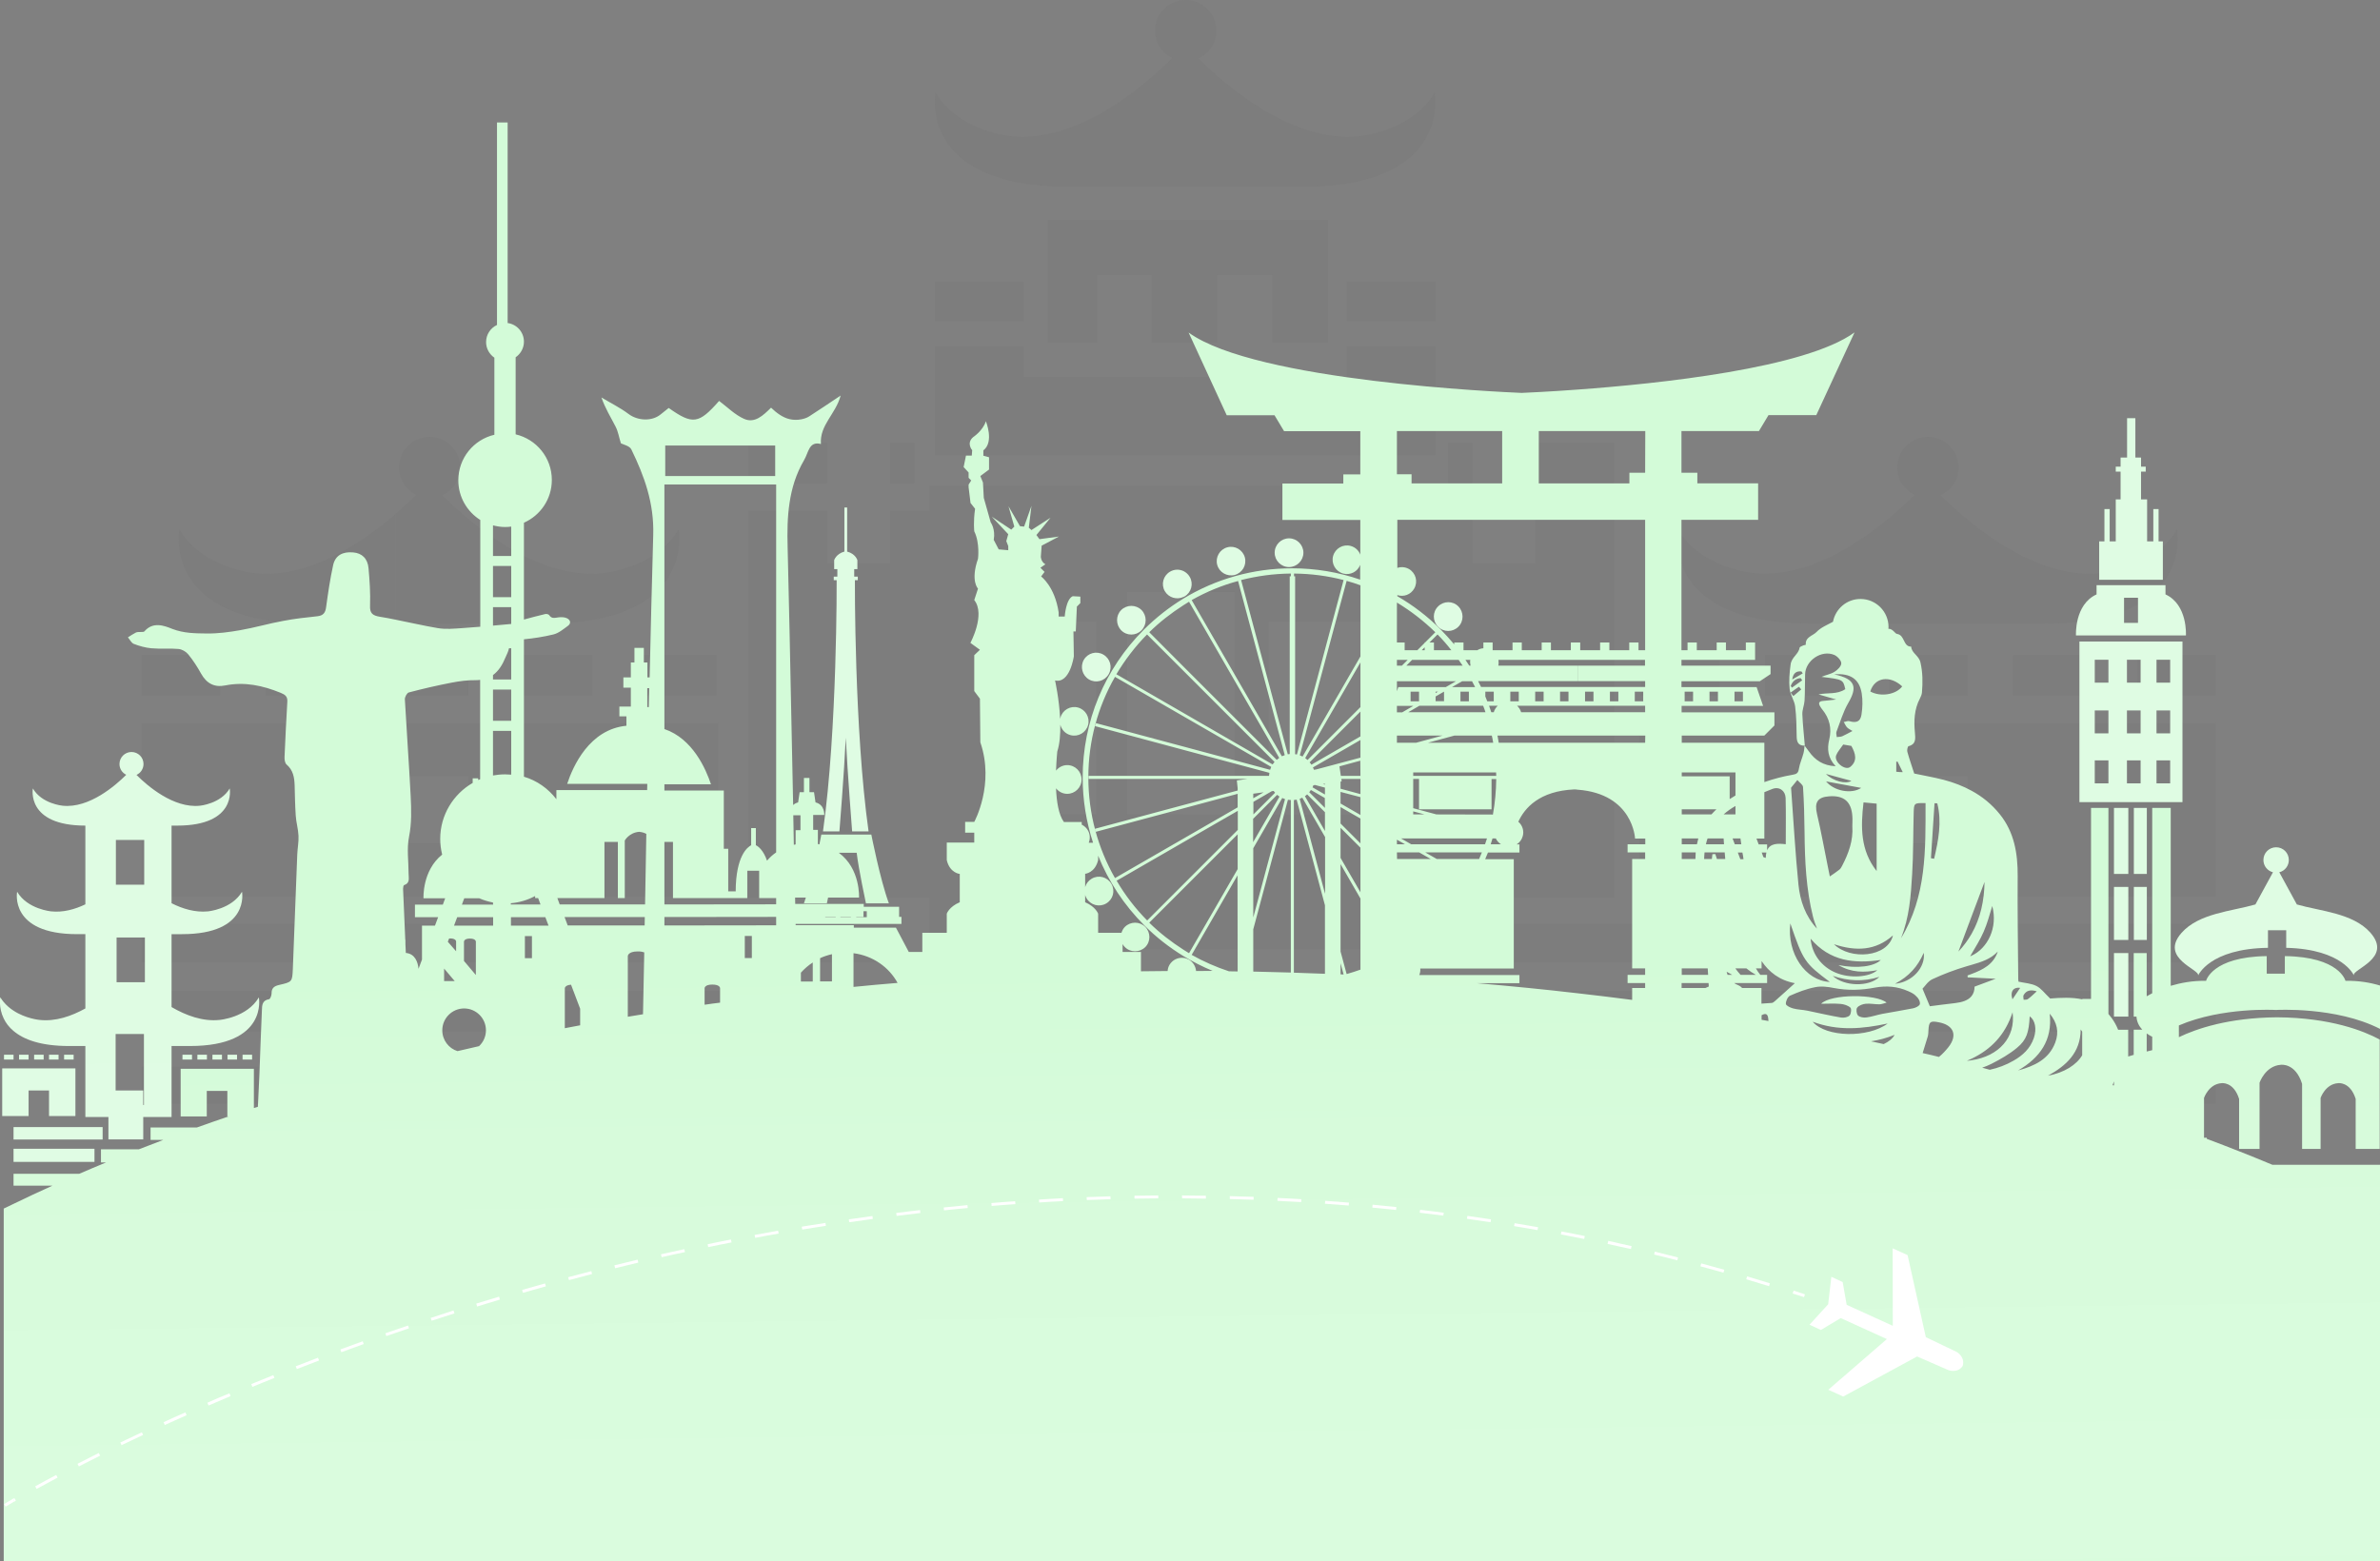 <?xml version="1.0" encoding="utf-8"?>
<!-- Generator: Adobe Illustrator 19.0.0, SVG Export Plug-In . SVG Version: 6.00 Build 0)  -->
<svg version="1.1" id="Layer_1" xmlns="http://www.w3.org/2000/svg" xmlns:xlink="http://www.w3.org/1999/xlink" x="0px" y="0px"
	 viewBox="350 -181.6 1723 1130.6" style="enable-background:new 350 -181.6 1723 1130.6;" xml:space="preserve">
<rect x="350" y="-181.6" width="1723" height="1130.6" fill="#808080" stroke="none"/>
<style type="text/css">
	.st0{opacity:5.000000e-002;}
	.st1{fill:#3A3A3A;}
	.st2{fill:url(#SVGID_1_);}
	.st3{fill:url(#SVGID_2_);}
	.st4{fill:url(#SVGID_3_);}
	.st5{fill:url(#SVGID_4_);}
	.st6{fill:url(#SVGID_5_);}
	.st7{fill:url(#SVGID_6_);}
	.st8{fill:url(#SVGID_7_);}
	.st9{fill:url(#SVGID_8_);}
	.st10{fill:url(#SVGID_9_);}
	.st11{fill:url(#SVGID_10_);}
	.st12{fill:url(#SVGID_11_);}
	.st13{fill:url(#SVGID_12_);}
	.st14{fill:url(#SVGID_13_);}
	.st15{fill:url(#SVGID_14_);}
	.st16{fill:url(#SVGID_15_);}
	.st17{fill:url(#SVGID_16_);}
	.st18{fill:url(#SVGID_17_);}
	.st19{fill:url(#SVGID_18_);}
	.st20{fill:url(#SVGID_19_);}
	.st21{fill:url(#SVGID_20_);}
	.st22{fill:url(#SVGID_21_);}
	.st23{fill:url(#SVGID_22_);}
	.st24{fill:url(#SVGID_23_);}
	.st25{fill:url(#SVGID_24_);}
	.st26{fill:url(#SVGID_25_);}
	.st27{fill:url(#SVGID_26_);}
	.st28{fill:url(#SVGID_27_);}
	.st29{fill:url(#SVGID_28_);}
	.st30{fill:url(#SVGID_29_);}
	.st31{fill:url(#SVGID_30_);}
	.st32{fill:url(#SVGID_31_);}
	.st33{fill:#FFFFFF;}
</style>
<g class="st0">
	<rect x="1325" y="22.3" class="st1" width="64.2" height="28.8"/>
	<path class="st1" d="M1186.3-159.5c0,8.8,5.1,16.3,12.5,19.9c-19.7,19.6-68,61.8-116.7,56.7c0,0-38.2-3.3-54.8-31.6
		c0,0-13.3,68.1,96.3,68.1h83.1v-135.1C1195.3-180.7,1186.3-171.2,1186.3-159.5z"/>
	<path class="st1" d="M1333.9-82.9c-48.4,5.1-96.6-36.7-116.4-56.4c7.7-3.5,13-11.2,13-20.1c0-12.2-9.9-22.1-22.1-22.1
		c-0.5,0-1.1,0-1.6,0.1v135.1h1.2h84.3c109.6,0,96.3-68.1,96.3-68.1C1372.1-86.2,1333.9-82.9,1333.9-82.9z"/>
	<path class="st1" d="M1767.8,156.9c0-12.2-9.9-22.1-22.1-22.1s-22.1,9.9-22.1,22.1c0,8.8,5.1,16.2,12.6,19.8
		c-19.7,19.6-68,61.8-116.7,56.7c0,0-38.2-3.3-54.8-31.6c0,0-13.3,68.1,96.3,68.1h84.3h31.9V197c-9.3-7.4-17-14.6-22.5-20.1
		C1762.5,173.5,1767.8,165.9,1767.8,156.9z"/>
	<path class="st1" d="M1871.2,233.5c-35,3.7-69.8-17.1-93.9-36.4V270h52.4c109.6,0,96.3-68.1,96.3-68.1
		C1909.4,230.1,1871.2,233.5,1871.2,233.5z"/>
	<path class="st1" d="M786.5,233.5c-48.4,5.1-96.6-36.7-116.4-56.5c7.7-3.5,13-11.2,13-20.1c0-12.2-9.9-22.1-22.1-22.1
		s-22.1,9.9-22.1,22.1c0,8.8,5.2,16.2,12.5,19.8c-3.9,3.9-9.1,8.8-15.1,14v79.2h24.3l0,0h84.3c109.6,0,96.3-68.1,96.3-68.1
		C824.7,230.1,786.5,233.5,786.5,233.5z"/>
	<path class="st1" d="M534.7,233.5c0,0-38.2-3.3-54.8-31.6c0,0-13.3,68.1,96.3,68.1h60v-79.2C612.3,211.4,573.6,237.6,534.7,233.5z"
		/>
	<rect x="1026.8" y="22.3" class="st1" width="64.2" height="28.8"/>
	<polygon class="st1" points="1091,69.4 1026.8,69.4 1026.8,91.5 1026.8,148 1091,148 1206.8,148 1206.8,91.5 1091,91.5 	"/>
	<polygon class="st1" points="1389.2,69.4 1325,69.4 1325,91.5 1206.8,91.5 1206.8,148 1325,148 1389.2,148 1389.2,148 1389.2,91.5 
		1389.2,91.5 	"/>
	<polygon class="st1" points="1108.7,66.5 1144,66.5 1144,17.4 1183.9,17.4 1183.9,66.5 1206.8,66.5 1206.8,-22.4 1108.7,-22.4 	"/>
	<polygon class="st1" points="1206.8,66.5 1231.2,66.5 1231.2,17.4 1271.1,17.4 1271.1,66.5 1311.4,66.5 1311.4,-22.4 1206.8,-22.4 
			"/>
	<rect x="891.8" y="139" class="st1" width="29.7" height="29.4"/>
	<rect x="921.5" y="139" class="st1" width="27.3" height="29.4"/>
	<rect x="994.5" y="139" class="st1" width="17.4" height="29.4"/>
	<rect x="1461.5" y="139" class="st1" width="30.5" height="29.4"/>
	<rect x="1492" y="139" class="st1" width="26.5" height="29.4"/>
	<rect x="1538" y="292.7" class="st1" width="56.8" height="29.3"/>
	<rect x="1627.8" y="292.7" class="st1" width="56.8" height="29.3"/>
	<rect x="1717.6" y="292.7" class="st1" width="56.8" height="29.3"/>
	<rect x="1807.4" y="292.7" class="st1" width="56.8" height="29.3"/>
	<rect x="1897.3" y="292.7" class="st1" width="56.8" height="29.3"/>
	<rect x="1398.4" y="139" class="st1" width="17.4" height="29.4"/>
	<rect x="891.8" y="188.4" class="st1" width="29.7" height="280.1"/>
	<path class="st1" d="M1023,188.4h-28.5v38.2h-45.7v-38.2h-27.3v280.1h27.3h45.7h11.2h17.3v37.1h183.8v-97.5h-40.9V247h40.9v-76.9
		H1023V188.4z M1065.9,268.6h78v139.5h-78V268.6z"/>
	<rect x="1492" y="188.4" class="st1" width="26.5" height="280.1"/>
	<path class="st1" d="M1461.5,226.6h-45.7v-38.2h-30.4v-18.3h-178.6V247h37.1v161.1h-37.1v97.5h178.6v-37.1h19.2h11.2h45.7h30.5
		V188.4h-30.5L1461.5,226.6L1461.5,226.6z M1346.6,408.1h-78.1V268.6h78.1V408.1z"/>
	<rect x="1407.9" y="487.3" class="st1" width="84.2" height="27.7"/>
	<rect x="1777.3" y="487.3" class="st1" width="176.7" height="27.7"/>
	<rect x="1492" y="487.3" class="st1" width="285.3" height="27.7"/>
	<rect x="811.8" y="292.7" class="st1" width="56.8" height="29.3"/>
	<rect x="722" y="292.7" class="st1" width="56.8" height="29.3"/>
	<rect x="632.2" y="292.7" class="st1" width="4.1" height="29.3"/>
	<rect x="636.3" y="292.7" class="st1" width="52.7" height="29.3"/>
	<rect x="542.4" y="292.7" class="st1" width="56.8" height="29.3"/>
	<rect x="452.6" y="292.7" class="st1" width="56.8" height="29.3"/>
	<rect x="452.6" y="487.3" class="st1" width="183.7" height="27.7"/>
	<rect x="636.3" y="487.3" class="st1" width="285.3" height="27.7"/>
	<rect x="921.5" y="487.3" class="st1" width="77.2" height="27.7"/>
	<polygon class="st1" points="452.6,467.6 636.3,467.6 636.3,429.1 632.2,429.1 632.2,380.4 636.3,380.4 636.3,342 452.6,342 	"/>
	<polygon class="st1" points="636.3,380.4 689.1,380.4 689.1,429.1 636.3,429.1 636.3,467.6 869.9,467.6 869.9,342 636.3,342 	"/>
	<path class="st1" d="M1536.7,467.6h240.6V342h-240.6V467.6z M1717.5,380.4h56.9v48.7h-56.9V380.4z"/>
	<rect x="1777.3" y="342" class="st1" width="176.7" height="125.6"/>
	<rect x="452.6" y="536" class="st1" width="183.7" height="29.5"/>
	<rect x="636.3" y="536" class="st1" width="285.3" height="29.5"/>
	<rect x="921.5" y="536" class="st1" width="36.1" height="29.5"/>
	<rect x="985.4" y="536" class="st1" width="221.4" height="29.5"/>
	<rect x="1206.8" y="536" class="st1" width="217.1" height="29.5"/>
	<rect x="1451.6" y="536" class="st1" width="40.4" height="29.5"/>
	<rect x="1777.3" y="536" class="st1" width="176.7" height="29.5"/>
	<rect x="1492" y="536" class="st1" width="285.3" height="29.5"/>
	<rect x="452.6" y="590.9" class="st1" width="183.7" height="26.6"/>
	<rect x="636.3" y="590.9" class="st1" width="265.4" height="26.6"/>
	<rect x="929.5" y="590.9" class="st1" width="277.3" height="26.6"/>
	<rect x="1206.8" y="590.9" class="st1" width="264.9" height="26.6"/>
	<rect x="1499.5" y="590.9" class="st1" width="277.8" height="26.6"/>
	<rect x="1777.3" y="590.9" class="st1" width="176.7" height="26.6"/>
</g>
<g>
	
		<linearGradient id="SVGID_1_" gradientUnits="userSpaceOnUse" x1="1886.512" y1="262.229" x2="1899.407" y2="-830.852" gradientTransform="matrix(1 0 0 -1 0 766.8)">
		<stop  offset="0" style="stop-color:#DFFCE3"/>
		<stop  offset="0.122" style="stop-color:#E0FCE4"/>
		<stop  offset="0.352" style="stop-color:#D0FAD6"/>
		<stop  offset="0.666" style="stop-color:#A3F6AE"/>
		<stop  offset="1" style="stop-color:#BDF8C5"/>
	</linearGradient>
	<rect x="1880.4" y="403.4" class="st2" width="10.4" height="47.8"/>
	
		<linearGradient id="SVGID_2_" gradientUnits="userSpaceOnUse" x1="1885.892" y1="262.223" x2="1898.787" y2="-830.819" gradientTransform="matrix(1 0 0 -1 0 766.8)">
		<stop  offset="0" style="stop-color:#DFFCE3"/>
		<stop  offset="0.122" style="stop-color:#E0FCE4"/>
		<stop  offset="0.352" style="stop-color:#D0FAD6"/>
		<stop  offset="0.666" style="stop-color:#A3F6AE"/>
		<stop  offset="1" style="stop-color:#BDF8C5"/>
	</linearGradient>
	<rect x="1880.4" y="460.6" class="st3" width="10.4" height="38.4"/>
	
		<linearGradient id="SVGID_3_" gradientUnits="userSpaceOnUse" x1="1885.283" y1="262.214" x2="1898.178" y2="-830.848" gradientTransform="matrix(1 0 0 -1 0 766.8)">
		<stop  offset="0" style="stop-color:#DFFCE3"/>
		<stop  offset="0.122" style="stop-color:#E0FCE4"/>
		<stop  offset="0.352" style="stop-color:#D0FAD6"/>
		<stop  offset="0.666" style="stop-color:#A3F6AE"/>
		<stop  offset="1" style="stop-color:#BDF8C5"/>
	</linearGradient>
	<rect x="1880.4" y="508.5" class="st4" width="10.4" height="46"/>
	
		<linearGradient id="SVGID_4_" gradientUnits="userSpaceOnUse" x1="1900.41" y1="262.391" x2="1913.305" y2="-830.71" gradientTransform="matrix(1 0 0 -1 0 766.8)">
		<stop  offset="0" style="stop-color:#DFFCE3"/>
		<stop  offset="0.122" style="stop-color:#E0FCE4"/>
		<stop  offset="0.352" style="stop-color:#D0FAD6"/>
		<stop  offset="0.666" style="stop-color:#A3F6AE"/>
		<stop  offset="1" style="stop-color:#BDF8C5"/>
	</linearGradient>
	<rect x="1894.8" y="403.4" class="st5" width="9.4" height="47.8"/>
	
		<linearGradient id="SVGID_5_" gradientUnits="userSpaceOnUse" x1="1899.79" y1="262.386" x2="1912.686" y2="-830.681" gradientTransform="matrix(1 0 0 -1 0 766.8)">
		<stop  offset="0" style="stop-color:#DFFCE3"/>
		<stop  offset="0.122" style="stop-color:#E0FCE4"/>
		<stop  offset="0.352" style="stop-color:#D0FAD6"/>
		<stop  offset="0.666" style="stop-color:#A3F6AE"/>
		<stop  offset="1" style="stop-color:#BDF8C5"/>
	</linearGradient>
	<rect x="1894.8" y="460.6" class="st6" width="9.4" height="38.4"/>
	
		<linearGradient id="SVGID_6_" gradientUnits="userSpaceOnUse" x1="1894.628" y1="262.324" x2="1907.523" y2="-830.753" gradientTransform="matrix(1 0 0 -1 0 766.8)">
		<stop  offset="0" style="stop-color:#DFFCE3"/>
		<stop  offset="0.122" style="stop-color:#E0FCE4"/>
		<stop  offset="0.352" style="stop-color:#D0FAD6"/>
		<stop  offset="0.666" style="stop-color:#A3F6AE"/>
		<stop  offset="1" style="stop-color:#BDF8C5"/>
	</linearGradient>
	<path class="st7" d="M1930,282.9h-74.6v116.3h74.6V282.9z M1876.4,385.6h-9.9V369h9.9V385.6z M1876.4,349.4h-9.9v-16.6h9.9V349.4z
		 M1876.4,312.7h-9.9v-16.6h9.9V312.7z M1899.7,385.6h-9.9V369h9.9V385.6z M1899.7,349.4h-9.9v-16.6h9.9V349.4z M1899.7,312.7h-9.9
		v-16.6h9.9V312.7z M1921.1,385.6h-9.9V369h9.9V385.6z M1921.1,349.4h-9.9v-16.6h9.9V349.4z M1921.1,312.7h-9.9v-16.6h9.9V312.7z"/>
	
		<linearGradient id="SVGID_7_" gradientUnits="userSpaceOnUse" x1="1895.383" y1="262.331" x2="1908.279" y2="-830.751" gradientTransform="matrix(1 0 0 -1 0 766.8)">
		<stop  offset="0" style="stop-color:#DFFCE3"/>
		<stop  offset="0.122" style="stop-color:#E0FCE4"/>
		<stop  offset="0.352" style="stop-color:#D0FAD6"/>
		<stop  offset="0.666" style="stop-color:#A3F6AE"/>
		<stop  offset="1" style="stop-color:#BDF8C5"/>
	</linearGradient>
	<path class="st8" d="M1891.4,278.5h2.7h38.4c0,0,1.4-22.3-14.8-29.7v-6.7h-23.6h-2.7h-23.6v6.7c-16.2,7.4-14.9,29.7-14.9,29.7
		H1891.4z M1887.7,251.2h10.1v18.2h-10.1V251.2z"/>
	
		<linearGradient id="SVGID_8_" gradientUnits="userSpaceOnUse" x1="1896.055" y1="262.34" x2="1908.95" y2="-830.737" gradientTransform="matrix(1 0 0 -1 0 766.8)">
		<stop  offset="0" style="stop-color:#DFFCE3"/>
		<stop  offset="0.122" style="stop-color:#E0FCE4"/>
		<stop  offset="0.352" style="stop-color:#D0FAD6"/>
		<stop  offset="0.666" style="stop-color:#A3F6AE"/>
		<stop  offset="1" style="stop-color:#BDF8C5"/>
	</linearGradient>
	<polygon class="st9" points="1915.8,210.4 1912.7,210.4 1912.7,187 1908.9,187 1908.9,210.4 1904.4,210.4 1904.4,180 1900,180 
		1900,159.9 1903.4,159.9 1903.4,156.3 1900,156.3 1900,149.7 1895.9,149.7 1895.9,121.2 1889.9,121.2 1889.9,149.7 1885.2,149.7 
		1885.2,156.3 1881.7,156.3 1881.7,159.9 1885.2,159.9 1885.2,180 1881.7,180 1881.7,210.4 1877.3,210.4 1877.3,187 1873.5,187 
		1873.5,210.4 1869.7,210.4 1869.7,238.2 1915.8,238.2 	"/>
	
		<linearGradient id="SVGID_9_" gradientUnits="userSpaceOnUse" x1="1997.687" y1="263.54" x2="2010.582" y2="-829.544" gradientTransform="matrix(1 0 0 -1 0 766.8)">
		<stop  offset="0" style="stop-color:#DFFCE3"/>
		<stop  offset="0.122" style="stop-color:#E0FCE4"/>
		<stop  offset="0.352" style="stop-color:#D0FAD6"/>
		<stop  offset="0.666" style="stop-color:#A3F6AE"/>
		<stop  offset="1" style="stop-color:#BDF8C5"/>
	</linearGradient>
	<path class="st10" d="M1929.3,493.9c-16.3,18.5,13.8,26.5,12,30.9c0,0,8.1-19.5,50.6-20.1V492h13.2v12.7c41.1,1,49,20,49,20
		c-1.8-4.4,28.3-12.3,12-30.9c-12.6-14.3-36.3-15.6-53.3-20.5c0,0-8.5-15.6-12.7-23.3c4-1,6.9-4.6,6.9-8.9c0-5.1-4.1-9.2-9.2-9.2
		s-9.2,4.1-9.2,9.2c0,4.3,2.9,7.9,6.9,8.9c-4.2,7.7-12.7,23.3-12.7,23.3C1965.5,478.3,1941.9,479.6,1929.3,493.9z"/>
	
		<linearGradient id="SVGID_10_" gradientUnits="userSpaceOnUse" x1="1207.49" y1="254.217" x2="1220.385" y2="-838.855" gradientTransform="matrix(1 0 0 -1 0 766.8)">
		<stop  offset="0" style="stop-color:#D3FBD8"/>
		<stop  offset="0.122" style="stop-color:#D7FBDB"/>
		<stop  offset="0.352" style="stop-color:#DAFCDE"/>
		<stop  offset="0.666" style="stop-color:#D7FBDB"/>
		<stop  offset="1" style="stop-color:#D7FBDC"/>
	</linearGradient>
	<path class="st11" d="M1997.6,549.7c0,0,43.6-2.6,75.4,13.7V532c-7-2.1-15.4-3.6-25-3.4c0,0-4.2-17.4-43.9-17.9v12.7H1991v-12.7
		c-39.7,0.5-43.9,17.9-43.9,17.9c-9.9-0.2-18.5,1.5-25.6,3.6V403.4h-13.4v134.2c-1.6,0.8-2.9,1.6-4,2.2v-31.3h-9.4v46h2
		c0.2,3.9,2,7.1,4.2,9.5h-6.2v18.2c-1.4,0.4-2.7,0.8-4,1.2V564h-7.3c-1.1-2.8-2.6-5.6-4.6-8.4c-0.8-1.1-1.6-2.1-2.4-3V403.4h-12.6
		v138.3h-6.3v0.3c-7.6-1.6-15.7-1.2-23.3-0.6c-4-3.8-6.5-7.4-10-9.1c-3.8-1.9-8.4-2.1-12.9-3.1c-0.1-0.6-0.2-1.4-0.2-2.2
		c-0.2-24.8-0.6-49.5-0.4-74.3c0.1-16.4-2.5-31.8-13-44.8c-5.8-7.2-12.6-12.7-20.3-16.9c-6.2-3.4-12.9-6-20.1-7.9
		c-7.4-1.9-14.9-3.2-21.5-4.6c-1.8-5.7-3.6-10.7-5-15.8c-0.3-1.2,0.2-3.8,0.9-4c5.7-1.5,4.9-5.8,4.6-9.9c-0.8-8.5-0.5-16.8,3.6-24.6
		c0.7-1.4,1.4-2.9,1.5-4.4c0.6-7.3,0.6-14.4-1.1-21.8c-1.2-5.1-6.4-6.6-6.7-11.4c-6,0.1-4.4-8.4-10.3-9.2c-1.4-0.2-3.1-3.9-6.2-3.7
		c0-0.4,0.1-0.8,0.1-1.3c0-11.2-9.1-20.3-20.3-20.3c-9.9,0-18.1,7.1-19.9,16.5c-4.2,2.3-8.8,4.1-11.9,7.4c-2.7,2.8-8.3,3.6-7.8,9.2
		c0,0.2-1.5,0.3-2.2,0.7c-0.9,0.4-2.2,0.9-2.3,1.5c-0.7,4.8-5.8,6.7-6.5,12.2c-0.8,6-1.3,11.8-0.7,17.6c0.4,4.3,3.5,8.4,4,12.8
		c0.9,7.2,1,14.6,1.1,21.9c0.1,4.1,1.4,6.5,5.8,6.4v-0.1l0.1,0.1l0,0c-0.6-7.6-1.5-15.2-1.8-22.8c-0.1-3.2,1.4-6.5,1.6-9.8
		c0.4-6.3,0.2-12.7,0.4-19c0.2-10,11.9-18,21.1-14.1c2.3,1,5.1,4,5.1,6.1s-2.7,4.8-5,6.2c-2.8,1.7-6.2,2.2-9.3,3.6
		c15.5,1.9,15.6,1.9,17.2,8.9c-5.9,4-12.7,2.4-19.4,3.8c3.9,1.1,7.8,2.2,12.8,3.7c-3.8,0.4-6.5,0.8-9.2,1c-3.5,0.2-3.9,1.7-2.2,4.3
		c0.4,0.7,0.9,1.4,1.4,2c5.2,6.4,6.9,13.6,5,21.6c-1.7,6.9-1.1,13.3,4.6,19.4c-9-0.4-14.9-4.4-19.4-10.8c-1-1.4-2-2.7-3-4h-0.1
		c-0.2,1.8-0.3,3.7-0.8,5.5c-1,3.8-2.7,7.4-3.3,11.2c-0.5,3.1-1.6,3.8-4.6,4.3c-7,1.2-13.8,3-20.4,5.3v-28.5h-59.8V351h59.8l7.3-7.3
		v-9.5h-67.2v-4.7h59l-4.7-13.6h-54.4v-4.2h56.7l7.8-5.2v-6.1h-64.5v-4.2h4.4h6.7h14.4h6.7h14.4h6.7v-7v-5.6h-6.7v5.6h-14.4v-5.6
		h-6.7v5.6h-14.4v-5.6h-6.7v5.6h-4.4v-94.4h55.5v-26.4h-44v-7.7h-11.5v-30.2h56.1l6.9-11.5h34.6l27.7-59.9
		c-35.8,26-141.5,37.1-200.6,41.4c-21.4,1.6-36.8,2.2-40.4,2.4c-13.8-0.6-192.3-8.3-241.1-43.7l27.6,59.9h34.6l6.9,11.5h55.2v31.3
		h-12.3v6.6h-44.1v26.4h56.4V220c-1.2-3-3.6-5.4-7-6.3c-5.5-1.5-11.2,1.8-12.7,7.3s1.8,11.2,7.3,12.7c5.2,1.4,10.5-1.4,12.3-6.3
		v10.7c-15.7-5.4-32.3-8.2-49.3-8.2c-28.2,0-55.3,7.7-78.8,22c-10.2,6.2-19.7,13.7-28.4,22.3c-28.6,28.6-44.4,66.7-44.4,107.2
		c0,16.3,2.6,32.1,7.5,47.2h-3.1c0.8-2,1-4.3,0.4-6.5c-0.8-3-2.9-5.3-5.5-6.6v-1.9h-12.9c-3.8-5.2-5.3-14.8-5.7-24.4
		c1.9,2.4,4.8,4,8.1,4c5.7,0,10.4-4.6,10.4-10.4c0-5.7-4.6-10.4-10.4-10.4c-3.3,0-6.2,1.6-8.1,4c0.3-7.9,0.9-13.8,0.9-13.8
		c1.8-5.6,2.3-12.5,2.2-19.5c0.9,3.6,3.6,6.6,7.4,7.6c5.5,1.5,11.2-1.8,12.7-7.3s-1.8-11.2-7.3-12.7s-11.2,1.8-12.7,7.3
		c-0.1,0.3-0.1,0.6-0.2,1c-0.7-14.5-3.7-27.9-3.7-27.9c10.8,2.5,13.6-17.5,13.6-17.5l-0.3-18h1.7l0.8-18l2.5-2.5v-4.7l-5.5-0.3
		c-5,2.2-5.8,14.7-5.8,14.7h-4.4v-3c-2.8-18.8-12.7-26-12.7-26l2.5-3.3l-3-3l3.6-2.5c-3.3-1.9-3.3-5.5-3.3-5.5l0.6-8l12.5-6.6
		l-14.1,1.9l-2.2-3l10.2-12.5l-13.8,8.9l-1.9-1.7l1.9-15.8l-5.3,15l-3-0.3l-8.3-14.4l4.2,14.7l-2.2,2.2l-14.1-9.4l11.9,12.7l-1.4,5
		l1.4,3.6v3l-6.9-0.6l-3.6-6.9c1.4-7.8-2.2-12.7-2.2-12.7l-5-17.7l-0.6-11.1l-1.9-4.7l6.3-4.7v-8.9l-4.1-1.1v-3.9
		c8-6.1,1.8-21.1,1.8-21.1c-2.1,6.9-9.3,11.6-9.3,11.6c-5,4.4-0.6,9.4-0.6,9.4l-0.3,3.9h-4.2l-1.7,8.3l3.6,3.9v2.5v1.4l1.9,1.9
		l-1.9,3v1.9l1.4,11.4l3.3,4.2c-1.4,9.4-0.6,16.3-0.6,16.3c4.2,8.6,2.7,19.9,2.7,19.9c-5.6,16.1,0,21.6,0,21.6l-2.7,8.3
		c8.3,10.5-2.8,31-2.8,31l6.9,5l-4.1,3.9v26l4.1,5.5l0.3,31.6c10.5,30.5-4.4,57.6-4.4,57.6h-6.6v7.8h6.6v7.2h-19.9v12.7
		c2.2,9.4,9.4,10,9.4,10v20.5c-7.8,3.3-9.4,8.3-9.4,8.3v13.8h-17.7v13.9h-9.8c-3-5.7-6.2-11.7-9.3-17.6h-30.5v-1.8H926
		c0-0.3,0-0.6,0-0.9h76.6v-1.6v-1.9v-1.6h-1.7V478v-1.4V475h-23.2h-2.4v-2.1h-49.6c0-1.5-0.1-3.1-0.1-4.6h7.8
		c-0.5,1.5-1,2.9-1.4,4.2h16.6c0,0,0.3-1.6,0.9-4.2h22.4c0,0,1.1-20.9-14.6-32.4h5.5h7.4c1.3,11.4,6.7,36.6,6.7,36.6h16.6
		c-6.4-17.4-12.7-49.8-12.7-49.8h-18.1h-18.1c0,0-0.5,2.8-1.4,7.1c-0.4-0.1-0.7-0.2-1.1-0.2v-10.3h-3.4v-10.8h8c0,0,0.6-7.4-6.3-9.1
		l-1.1-7.4H936v-10.3h-4V392h-3.1l-1.1,7.4c-1.6,0.4-2.7,1.1-3.6,1.9c-0.8-42-1.7-83.9-2.6-125.9c-0.4-20.3-0.9-40.6-1.4-60.9
		c-0.3-10.9-0.2-21.6,1.4-32c1.6-10.7,4.7-21,10.5-30.9c3.3-5.5,3.5-14,12.2-11.7c-1-13.8,10.7-21.6,14.3-35.1
		c-8.8,5.8-15.7,10.6-22.8,15.1c-1.7,1.1-3.7,1.7-5.6,2.1c-3.1,0.6-5.9,0.5-8.6-0.1c-5-1.2-9.3-4.4-13.4-8.3
		c-5.8,5.7-11.8,11.5-19.5,8.1c-6.6-2.9-12.1-8.5-18.1-13c-14.7,16.7-19.1,17.4-36.5,5.1c-2,1.6-4,3.2-6,4.8
		c-6.4,5.1-16.6,4.4-23-0.4c-6.1-4.6-13.1-8-19.7-12c2.8,8.1,6.9,14.5,10.3,21.2c1.8,3.5,2.4,7.6,3.8,12c1.7,0.9,6.2,1.8,7.5,4.3
		c9.5,19.5,16.6,39,15.9,62.1c-1,34.4-1.8,68.7-2.6,103.1h-1.6v-10.8h-2.6v-10.6h-3.4h-3.4v10.6h-2.6v10.8h-5.4v7.4h5.4V330h-8.3
		v7.1h5.1v6.8c-26.8,2.6-38.7,29.3-42.9,42.1h58c0,1.5-0.1,3-0.1,4.5h-59.2h-6.5v6.6c-5.9-7.7-14-13.5-23.5-16.3v-99.5
		c7.2-0.7,14.3-1.8,21.3-3.5c3.8-0.9,7.2-3.8,10.5-6.2c2.6-1.9,1.9-4.4-0.8-5.6c-1.7-0.8-4-0.8-5.9-0.6c-2.5,0.3-5,1.3-6.8-1.6
		c-0.4-0.6-1.9-1-2.8-0.8c-5.2,1.2-10.3,2.6-15.5,4v-70.1c11.9-5.3,20.2-17.1,20.2-31c0-16.1-11.2-29.5-26.2-33V77.1
		c3.6-2.5,6-6.6,6-11.3c0-6.9-5.1-12.6-11.8-13.5V-92.9h-7.7V53.7c-4.7,2.2-7.9,6.9-7.9,12.4c0,4.7,2.4,8.8,6,11.3v55.8
		c-15,3.5-26.1,16.9-26.1,33c0,12.1,6.4,22.7,15.9,28.7v77.3c-4.3,0.3-8.7,0.7-13,1c-5.9,0.4-12.1,1-17.8,0
		c-10.2-1.7-20.3-4.1-30.5-6.1c-3.8-0.8-7.5-1.5-11.3-2.1c-5.4-0.9-7.5-2.5-7.2-8.3c0.3-8.9-0.3-17.9-1.1-26.8
		c-0.6-7.1-4.8-11-11.1-11.5c-7.6-0.7-12.9,2.1-14.5,9.1c-2.2,10-3.7,20.2-5.1,30.4c-0.5,4.1-2,6.2-6.2,6.7
		c-8.4,0.9-16.8,1.8-25,3.4c-10.4,1.9-20.6,4.9-31,6.7c-7.9,1.4-16.1,2.5-24.1,2.4c-8.4-0.1-16.7-0.1-25-3.3
		c-6.2-2.5-14.1-5.4-20.3,1.8c-0.4,0.5-1.6,0.3-2.5,0.4c-1.2,0.1-2.5-0.1-3.6,0.4c-2,1-3.9,2.3-5.8,3.5c1.4,1.6,2.5,4,4.2,4.7
		c4.1,1.6,8.5,2.8,12.8,3.2c6.5,0.6,13.1-0.1,19.6,0.5c2.5,0.2,5.4,1.9,7,3.8c3.6,4.4,6.7,9.2,9.4,14.1c4,7.1,9.6,10.1,17.5,8.5
		c14-2.8,27.2,0.1,40.2,5.4c3.3,1.4,5,2.7,4.7,6.6c-0.8,13.2-1.4,26.4-2,39.6c-0.1,1.9,0.2,4.5,1.4,5.6c4.8,4.1,5.7,9.3,5.9,15.1
		c0.2,7.3,0.3,14.7,0.8,22c0.3,4.9,1.8,9.7,2,14.6c0.2,4.4-0.7,8.9-0.9,13.4c-1.1,27.6-2.1,55.3-3.2,82.9c-0.4,9.5-0.5,9.5-10,11.7
		c-3.5,0.8-5.5,2.3-5.4,6.2c0,1.4-1,4-1.8,4.1c-5.1,0.8-5.1,4.6-5.2,8.2c-0.7,15.4-1.2,30.9-1.8,46.3c-0.3,7.7-0.7,15.5-1.1,23.4
		c-1,0.3-1.9,0.6-2.9,0.9v-28.4h-53v34.5h18.9v-18.5h14.9v18.5h0.8c-7.7,2.6-15.3,5.3-22.9,8H459v9h9.2c-5.9,2.2-11.8,4.5-17.7,6.8
		h-27.4v9.5h3.7c-6.5,2.7-13,5.4-19.4,8.2h-47.6v8.6H388c-9.6,4.3-18.9,8.7-28.2,13.2c-2.3,1.1-4.7,2.3-7.1,3.4v708.4h7.1h276.5
		h285.3h285.3H2073V697.5c-0.1,0-0.1-0.1-0.2-0.1c0.1,0,0.1,0,0.2,0v-35.6h-77.9c-15.5-6.5-31.3-12.7-47.5-18.8v-0.8h-2l0,0v-28.8
		c0,0,3.4-10.1,12.7-10.7c0,0,8.7-1.3,12.7,11.4v36.2h14.8v-47.9c0,0,4.1-12.2,15.4-13c0,0,10.6-1.6,15.4,13.8v47.1h13.4v-36.9
		c0,0,3.4-10.1,12.7-10.7c0,0,8.7-1.3,12.7,11.4v36.2h17.4v-79.2c-11.5-6.2-35.5-15.8-74.3-16.1c-35.5,0.3-58.6,8.4-71.1,14.4v-8.5
		C1958.7,547.4,1997.6,549.7,1997.6,549.7z M1648.3,322.4c-0.7-0.8-1.4-1.7-2-2.5c2-1.4,4-2.9,6-4.2c0.1-0.1,1.1,1.2,1.7,1.9
		C1652,319.2,1650.1,320.8,1648.3,322.4z M1647.3,316.3c-0.3-0.4-0.6-0.8-0.9-1.2c1.2-3.3,3.5-5.4,7.2-5.7c0.4,0.5,0.7,1.1,1.1,1.6
		C1652.2,312.8,1649.8,314.5,1647.3,316.3z M1647.5,310.4c0.6-4.5,2.9-6.3,6.7-5.8c0.3,0.5,0.6,0.9,0.9,1.4
		C1652.6,307.5,1650,309,1647.5,310.4z M1605.7,319.2h6.1v7h-6.1V319.2z M1587.6,319.2h6.1v7h-6.1V319.2z M1569.6,319.2h6.1v7h-6.1
		V319.2z M969.9,482.3h5.2v-4.1h2.4v4.3h-7.6L969.9,482.3L969.9,482.3z M958.4,482.3h7.6v0.2h-7.6V482.3z M947.4,482.3h7.6v0.2h-7.6
		V482.3z M737.4,467.2v1.5h2.2l1.7,4.6h-21.5v-0.9C726.2,471.9,732.1,470,737.4,467.2z M706.9,198.8c2.8,0.7,5.7,1.2,8.7,1.2
		c1.5,0,3-0.1,4.5-0.3V221h-13.2V198.8z M706.9,228.2h13.2v22.6h-13.2V228.2z M706.9,258h13.2v12.2c-4.4,0.4-8.8,0.8-13.2,1.2V258z
		 M706.9,307.2c4.1-3,6.9-7.5,9.1-12.9c0.9-2.1,2-4.1,2.4-6.2c0-0.1,0.1-0.2,0.1-0.3h1.6v22.6h-13.2V307.2z M706.9,317.7h13.2v22.6
		h-13.2V317.7z M664.9,488.6h-9.4v24.6l-2.5,6.7c-0.5-4.9-2.5-10.9-9.2-11.5c-0.1-2.2-0.2-4.4-0.3-6.5v-3h-0.1
		c-0.5-12.3-1.1-24.6-1.6-36.9c0-0.9,0.3-2.6,0.7-2.7c4.5-1.4,3.3-5.1,3.3-8.2c0-8.9-1.4-18.1,0.3-26.7c2-10,1.7-19.8,1.2-29.7
		c-1.2-23.3-2.9-46.6-4.2-69.9c-0.1-1.7,1.5-4.6,2.8-5c10.2-2.7,20.6-5.1,31-7.1c5.7-1.1,11.6-1.9,17.4-1.8c1.2,0,2.3-0.1,3.3-0.2
		v71.9c-0.5,0.2-0.9,0.4-1.4,0.6V382h-4v3.3c-14,8.1-23.5,23.2-23.5,40.5c0,3.9,0.5,7.7,1.4,11.4c-14.6,11.7-13.5,31.6-13.5,31.6
		h15.7l-1.7,4.6h-20.2v9.1h16.8L664.9,488.6z M674.2,500.3l0.9-2.3c0.2,0,0.5-0.1,0.8-0.1c4.3,0,4.3,2.2,4.3,2.2v7.1L674.2,500.3z
		 M679.2,528.8h-3.4h-4.3v-9.1L679.2,528.8z M696.8,575.9c-5.2,1.2-10.4,2.4-15.6,3.6c-6.4-2-11-8-11-15.1c0-8.7,7.1-15.8,15.8-15.8
		c8.7,0,15.8,7.1,15.8,15.8C701.8,568.9,699.9,573,696.8,575.9z M685.9,500.2c0,0,0-2.2,4.3-2.2c4.3,0,4.3,2.2,4.3,2.2v24.2
		l-8.6-10.2L685.9,500.2z M707,488.6h-28.3l2.3-6.1h26V488.6z M707,473.4h-22.6l1.7-4.6h8.1h2.7c3.2,1.4,6.5,2.4,10,3.1L707,473.4
		L707,473.4z M706.9,379.9v-32.3h13.2v31.7c-1.5-0.1-3-0.2-4.5-0.2C712.6,379.1,709.7,379.4,706.9,379.9z M730,512.2v-16h5.1v16H730
		z M719.9,488.6v-6.1h24.9l2.3,6.1H719.9z M758.9,562.9V534c0,0,0-2.3,4.5-2.6l6.6,17.4v12C766.3,561.5,762.6,562.2,758.9,562.9z
		 M815.5,552.8c-3.7,0.6-7.3,1.2-11,1.8v-43.9c0,0,0-3.4,7.3-3.4c2.1,0,3.5,0.3,4.6,0.7C816.1,522.9,815.8,537.9,815.5,552.8z
		 M816.7,488.5H761l-2.3-6.1h58.1C816.8,484.4,816.7,486.5,816.7,488.5z M817,473.3h-61.8l-1.7-4.6h34.1V428h9.7v40.7h5V427
		c0,0,3.1-5.7,10.4-6.3l0,0c2.1,0.2,3.8,0.7,5.2,1.5C817.6,439.3,817.3,456.3,817,473.3z M819.7,330.4h-1.1v-13.7h1.4
		C819.9,321.2,819.8,325.8,819.7,330.4z M831.6,141c26.6,0,52.9,0,79.6,0c0,7.3,0,14.3,0,22.1c-26.7,0-52.9,0-79.6,0
		C831.6,155.7,831.6,148.6,831.6,141z M860.1,545.9v-12c0,0,0-2.6,5.6-2.6c5.6,0,5.6,2.6,5.6,2.6v10.5
		C867.5,544.8,863.8,545.4,860.1,545.9z M889.2,512.1v-16h5.1v16H889.2z M911.9,488.4l-80.9,0.1c0-2,0-4,0-6.1l80.9-0.1
		C911.9,484.4,911.9,486.4,911.9,488.4z M911.9,473.2l-80.9,0.1c0-15.1,0-30.2,0-45.3h6.2v40.7h45.5h8.3v-4.8v-15h8.6v19.8h8.8h3.5
		C911.9,470.2,911.9,471.7,911.9,473.2z M911.9,435.6c-2.6,1.8-4.8,3.8-6.6,6c-2.7-7.7-6.4-10.4-8.1-11.2V418h-3.4v12.4
		c-2.7,1.4-11.1,7.8-11.2,33.4h-5.4V433H874v-42.2h-8h-35c0-1.5,0-3,0-4.5h33.7c-3.7-11.2-13.3-33.1-33.7-40c0-59,0-118,0-177.1
		c27.1,0,53.3,0,80.9,0C911.9,258.3,911.9,347,911.9,435.6z M924.3,408.7h5.2v10.8H926v10.3c-0.5,0.1-0.9,0.2-1.3,0.3
		C924.6,423,924.4,415.9,924.3,408.7z M934.1,529.1h-4.3v-6.4c2.5-2.8,5.4-5.3,8.6-7.4v13.8L934.1,529.1z M948,529h-4.3v-16.8
		c2.7-1.3,5.6-2.2,8.6-2.9V529H948z M967.9,533v-24.4c14,1.8,25.7,10.1,31.9,21.5C989.1,531,978.5,531.9,967.9,533z M1284.5,233.7v2
		h-0.8v128.7c-0.5,0-0.9,0.1-1.4,0.2l-33.8-126.2C1260,235.5,1272,233.8,1284.5,233.7z M1270.7,391.3l1.3-0.2
		c0.3,0.4,0.7,0.9,1.1,1.3l-15.7,15.7V399L1270.7,391.3z M1257.3,396.4v-3.3l7.5-1L1257.3,396.4z M1274.6,393.9
		c0.5,0.5,1.1,0.9,1.7,1.3l-19.1,33v-16.9L1274.6,393.9z M1278.3,396.2c0.6,0.3,1.3,0.6,2,0.8l-23,85.7v-50.1L1278.3,396.2z
		 M1246.3,239.1l33.8,126.1c-0.7,0.2-1.4,0.5-2.1,0.8l-65.3-113.1C1223.2,247,1234.4,242.3,1246.3,239.1z M1206.8,256.6
		c1.3-0.8,2.6-1.7,4-2.5l65.3,113.1c-0.6,0.4-1.2,0.9-1.8,1.4l-67.5-67.5l-24.8-24.9C1189.5,268.8,1197.9,262.3,1206.8,256.6z
		 M1180.4,277.8l26.4,26.4l65.9,65.9c-0.5,0.6-0.9,1.2-1.4,1.8l-64.6-37.3l-48.5-28C1164.5,296.1,1171.9,286.4,1180.4,277.8z
		 M1215.9,521.5c-0.3-3.3-2.1-6.4-5.1-8.2c-1.3-0.7-2.6-1.2-4-1.3c-4-0.5-8,1.4-10.2,5.1c-0.8,1.4-1.2,2.9-1.3,4.4
		c-6.4,0-12.9,0.1-19.3,0.2v-14h-13.3V502c0.5,0.8,1,1.6,1.7,2.2c4,4,10.6,4,14.7,0c4-4,4-10.6,0-14.7c-4.1-4-10.6-4-14.7,0
		c-1.2,1.2-2,2.7-2.5,4.3H1145V480c0,0-1.7-5-9.4-8.3v-5.3c0.2,0.8,0.5,1.6,1,2.4c2.9,5,9.2,6.7,14.2,3.8s6.7-9.2,3.8-14.2
		s-9.2-6.7-14.2-3.8c-2.4,1.4-4.1,3.6-4.8,6.1v-9.6c0,0,7.2-0.6,9.4-10V438c7.5,18.6,18.8,35.8,33.4,50.4
		c8.7,8.7,18.2,16.1,28.4,22.3c6.8,4.1,13.8,7.7,21.1,10.7C1223.9,521.5,1219.9,521.5,1215.9,521.5z M1246,521.8
		c-2.1,0-4.2-0.1-6.3-0.1c-9.4-3.1-18.5-7.1-27-11.9l33.2-57.6L1246,521.8L1246,521.8z M1246,447.7l-35.2,60.9
		c-1.4-0.8-2.7-1.7-4-2.5c-8.9-5.7-17.3-12.2-24.8-19.6l24.8-24.8l39.2-39.2V447.7z M1246,419.4l-39.2,39.2l-26.3,26.3
		c-8.5-8.6-16-18.3-22.1-28.8l48.5-28l39.2-22.6v13.9H1246z M1246,389.1v1.7l-39.2,10.5l-64.1,17.2l0.6,2.2l63.5-17l39.2-10.5v9.8
		l-39.2,22.6l-49.6,28.6c-12.3-21.5-19.3-46.4-19.3-72.9s7-51.3,19.3-72.8l49.6,28.6l63.5,36.6c-0.3,0.7-0.6,1.4-0.8,2.1l-62.6-16.8
		l-63.5-17l-0.6,2.2l64.1,17.2L1269,378c-0.1,0.7-0.2,1.5-0.3,2.2h-61.8h-68.8v2.2h68.8h46.2l-7.7,1.1L1246,389.1z M1284.5,522.6
		c-9-0.3-18.1-0.5-27.2-0.7v-30.6l25.1-93.8c0.7,0.1,1.4,0.2,2.1,0.2V522.6L1284.5,522.6z M1286.7,233.7c12.4,0.1,24.5,1.7,36,4.7
		l-33.8,126.3c-0.4-0.1-0.9-0.2-1.3-0.2V235.7h-0.8v-2H1286.7z M1309.2,523.5c-7.5-0.3-15-0.6-22.5-0.8v-125c0.7-0.1,1.4-0.2,2-0.3
		l20.5,76.5V523.5z M1309.2,465.3l-18.3-68.5c0.6-0.2,1.3-0.5,1.9-0.8l16.5,28.5v40.8H1309.2z M1309.2,420.1l-14.5-25.2
		c0.6-0.4,1.1-0.8,1.6-1.3l12.9,12.9V420.1z M1309.2,403.4l-11.4-11.4c0.4-0.5,0.9-1,1.2-1.6l10.1,5.8L1309.2,403.4L1309.2,403.4z
		 M1309.2,393.7l-9-5.2c0.2-0.5,0.5-1,0.6-1.5l1.2-0.2l7.2,1.9V393.7z M1309.2,386.5l-1.5-0.4l1.5-0.2V386.5z M1320.5,523.9v-8
		l2.2,8.1C1322,524,1321.2,524,1320.5,523.9z M1334.9,520.5c-3.3,1.2-6.6,2.2-10,3.2l-4.4-16.3v-63.3l14.4,24.9V520.5z
		 M1334.9,464.5l-14.4-24.9v-21.8l14.4,14.4V464.5z M1334.9,429.1l-14.4-14.4v-11.9l14.4,8.3V429.1z M1334.9,408.5l-14.4-8.3v-8.4
		l14.4,3.8V408.5z M1334.9,393.4l-14.4-3.9v-5.2l0.8-0.1l-0.2-1.8h13.8L1334.9,393.4L1334.9,393.4z M1334.9,380.2h-14.2l-1-6.9
		l15.1-4.1L1334.9,380.2L1334.9,380.2z M1334.9,367l-31.9,8.5l-1.8,0.3c-0.2-0.6-0.4-1.2-0.7-1.7l34.4-19.9V367z M1334.9,351.6
		l-35.5,20.5c-0.4-0.6-0.8-1.2-1.3-1.7l36.8-36.8V351.6z M1334.9,330.4l-38.3,38.3c-0.5-0.5-1.1-0.9-1.7-1.4l40-69.3V330.4z
		 M1334.9,293.7l-41.9,72.5c-0.6-0.3-1.3-0.6-2-0.9l33.9-126.3c3.4,0.9,6.7,2,10,3.2V293.7z M1815,538.9c2-3.4,5.1-4.1,9.5-2.7
		c-2.5,2.3-4.3,4.1-6.4,5.6c-0.7,0.6-2,0.4-3.1,0.5C1815,541.2,1814.5,539.8,1815,538.9z M1812.5,533.7c-1.5,2.2-3.5,5.3-5.6,8.3
		C1804.9,535.7,1808.3,532.9,1812.5,533.7z M1777.3,510.4c-0.4,0.2-0.7,0.3-1,0.5c0.3-0.6,0.7-1.2,1-1.8c3.1-5.3,6.3-10.4,8.7-15.9
		c2.7-6,4.3-12.5,6.3-18.8C1796.5,490.2,1788.8,505.2,1777.3,510.4z M1777.3,482c3.1-8.4,6.3-16.7,9.4-25
		c-0.2,13.5-2.9,26.2-9.4,37.6c-2.6,4.5-5.7,8.8-9.5,12.8C1771,498.9,1774.1,490.4,1777.3,482z M1750.5,400c0.7,0,1.3,0.1,2,0.1
		c3.4,13.6,0.8,26.8-2.3,40.1c-0.8-0.1-1.5-0.2-2.3-0.4C1748.8,426.5,1749.7,413.2,1750.5,400z M1734.3,451.4
		c0.9-14.7,0.7-29.4,1.1-44.1c0.2-7.5,0.2-7.5,8.6-7.4c0,33.8,0.8,67.5-17.8,97.9C1732.2,482.9,1733.4,467.1,1734.3,451.4z
		 M1721.9,530.7c10.1-5.3,16.5-12.5,20.8-22.4C1744.1,518.9,1734.2,529.7,1721.9,530.7z M1722.8,377.2c0-2.5,0-4.9,0-7.2
		c0.3-0.1,0.6-0.2,0.9-0.2c1.2,2.4,2.4,4.8,3.8,7.7C1725.7,377.5,1724.4,377.4,1722.8,377.2z M1727.1,315.4
		c-4.5,6-15.6,7.8-23.1,3.7C1707.1,308.8,1718.1,307.1,1727.1,315.4z M1709.1,520.9c-5.9,5.2-19.9,6-29.9,1.9
		c-10.5-4.3-17.5-13.6-18.4-24.7c14,16.4,31.7,18.2,50.8,15.4c-4.8,4.7-16.7,6.4-30.7,3.7C1690.5,522.8,1699.6,522.6,1709.1,520.9z
		 M1710.6,525.7c-7.4,7.5-25.6,7-33.8-0.7C1688,528.8,1699,529.4,1710.6,525.7z M1677.7,502.1c15.9,5.2,30.1,4.8,42.7-6.4
		C1716.6,511.7,1689.5,513.7,1677.7,502.1z M1672,384.2c8.3,1.5,17,3.2,25.4,4.7C1690.4,393.6,1677.7,391.2,1672,384.2z
		 M1708.6,400.3c0,16.2,0,32.1,0,48.8c-11.8-15-11.6-31.8-9.5-49.7C1702.6,399.7,1705.5,400,1708.6,400.3z M1679.5,348.3
		c2.7-7,4.8-14.4,8.5-20.8c6.5-11.1,5.9-17.5-10.2-20.8c11.9-1,18.3,3.4,20,13.8c0.8,5,0.6,10.4-0.2,15.5c-0.8,5-3.8,6-8.7,4.6
		c-1.2-0.4-2.7,0.4-4.1,0.6c0.8,1.3,1.3,2.7,2.3,3.8s2.5,1.7,4,2.7c-2.9,1.5-5.1,2.8-7.4,3.8c-1.2,0.5-2.6,0.4-4,0.6
		C1679.7,350.8,1679.1,349.4,1679.5,348.3z M1679.3,365.3c1-2.6,3-4.7,5.1-7.8c1.9,0.3,4.1,0.7,5.9,1c3,5.5,4.6,10.8-0.8,15.2
		C1685.8,376.7,1677.5,370,1679.3,365.3z M1690.3,383.8c-3.9,2.6-13.3,0.2-18.4-5C1678.1,380.5,1684.3,382.2,1690.3,383.8z
		 M1674.2,395c10.6-0.8,16.1,3.8,16.8,14.3c0.2,2.4,0,4.9,0,7.4c0.7,10.3-2.7,19.6-7.4,28.6c-0.5,1-1.1,2.1-2,2.8
		c-2.2,1.8-4.6,3.3-6.9,4.9c-0.5-2.5-1-4.9-1.5-7.4c-2.6-12.6-4.8-25.3-7.8-37.9C1663.5,399.4,1665.7,395.6,1674.2,395z
		 M1646.7,388.7c1.5-1.9,3-3.7,4.5-5.5c1.4,1.7,4,3.3,4.1,5.1c0.7,11,1,21.9,1.1,32.9c0.2,20.5,1.1,40.9,6.1,60.9
		c0.7,3,1.9,5.8,2.9,8.7c-8.4-9-12.2-20.1-13.4-31.7c-2.3-23.1-3.6-46.3-5.3-69.5C1646.7,389.3,1646.6,388.9,1646.7,388.7z
		 M1646.1,487c9.3,27.1,10.4,28.8,28.6,42.4C1657,528.6,1643.5,508.6,1646.1,487z M1627.3,425.5V392c1.9-0.8,3.8-1.6,5.7-2.3
		c5.1-2,9.5,1.2,9.7,6.5c0.3,10.9,0.1,21.9,0.1,33.5c-5.9-0.7-11.3-0.7-13.5,4.4v-4.3h-6.1c-0.5-1.4-1-2.8-1.6-4.2h5.7V425.5z
		 M1628.8,435.6c-0.3,1.1-0.4,2.4-0.5,4c-0.6-0.2-1.1-0.4-1.7-0.6c-0.4-1.1-0.8-2.2-1.2-3.3h3.4V435.6z M1612.2,440.5h-2.3
		c-0.6-1.6-1.2-3.2-1.8-4.8h3.3C1611.8,437.2,1612,438.9,1612.2,440.5z M1614.3,519.6c2.1,1.7,4.4,3.3,6.9,4.7h-11.1
		c-1.4-1.5-2.6-3.1-3.8-4.7H1614.3z M1567.5,377.7h38.9v16.7c-1.4,0.8-2.8,1.7-4.2,2.6v-16.5h-34.7L1567.5,377.7L1567.5,377.7z
		 M1597.8,408.1c2.6-2.3,5.4-4.3,8.6-6.1v6.1H1597.8z M1598.1,429.7H1585c0.3-1.4,0.7-2.9,1.2-4.2h11.6
		C1597.9,426.9,1598,428.3,1598.1,429.7z M1567.5,404.4h25.1c-1.3,1.2-2.5,2.5-3.6,3.7h-21.5V404.4z M1567.5,425.5h12
		c-0.4,1.4-0.7,2.8-1,4.2h-11V425.5z M1567.5,435.6h10.1c-0.1,1.6-0.2,3.2-0.2,4.8h-9.9V435.6z M1567.5,519.6h18.8
		c0.1,1.6,0.2,3.2,0.3,4.7h-19.1L1567.5,519.6L1567.5,519.6z M1361.3,130.5h76.2v37.9h-65.6v-6.6h-10.6V130.5L1361.3,130.5z
		 M1361.3,254.7c10.1,6.1,19.4,13.3,27.8,21.5l-7.3,7.3h-0.4v0.4l-5.3,5.3h-9.2v-5.6h-5.6L1361.3,254.7L1361.3,254.7z M1414.6,300.4
		h-0.9c-0.9-1.4-1.8-2.8-2.8-4.2h3.5C1414.2,297.6,1414.3,299,1414.6,300.4z M1415.7,311.7c0.7,1.4,1.5,2.8,2.2,4.2h-16.7l7.3-4.2
		H1415.7z M1371.6,429.7l-7.3-4.2h62.2c-0.4,1.4-0.9,2.8-1.4,4.2H1371.6z M1422.8,435.6c-0.6,1.6-1.3,3.2-2,4.8h-30.6l-8.4-4.8
		H1422.8z M1373.1,408.1v-2.2l8.2,2.2H1373.1z M1389.9,408.1l-16.8-4.5v-21.2h4.2v22h52.5v-21.9h3.4c-0.1,8.8-0.9,17.3-2.4,25.7
		L1389.9,408.1L1389.9,408.1z M1430.5,425.5h2.4c0.8,1.7,2.1,3.2,3.7,4.2h-7.4C1429.7,428.3,1430.1,426.9,1430.5,425.5z
		 M1373.1,380.2v-2.5h60c0,0.8,0.1,1.7,0.1,2.5H1373.1z M1383.8,356.2l19.2-5.2h27c0.4,1.7,0.7,3.4,1,5.2H1383.8z M1431.4,334.1
		h-1.8c-0.5-1.6-1.1-3.1-1.6-4.7h6.3C1432.9,330.7,1431.9,332.4,1431.4,334.1z M1431.4,326.2h-4.7c-0.5-1.2-0.9-2.3-1.4-3.5v-3.5
		h6.1V326.2z M1425.4,334.1h-55.9l8.1-4.7h46.1C1424.4,331,1424.9,332.6,1425.4,334.1z M1377.3,326.2h-6.1v-7h6.1V326.2z
		 M1395.4,319.2v6.9h-6.1v-3.4L1395.4,319.2z M1389.3,320.2v-1h1.8L1389.3,320.2z M1407.3,326.2v-7h6.1v7H1407.3z M1368.1,300.4
		l4.2-4.2h9.1h6.7h14.4h3.5c1,1.4,2,2.8,2.9,4.2H1368.1z M1379.3,289.2l2.1-2.1v2.1H1379.3z M1388.1,289.2v-5.6h-3.2l5.8-5.8
		c3.6,3.6,6.9,7.4,10,11.4H1388.1z M1361.3,296.2h0.6h5.1h2.1l-4.2,4.2h-3.6L1361.3,296.2L1361.3,296.2z M1361.3,311.7h42.7
		l-7.3,4.2h-34.4l-1,3L1361.3,311.7L1361.3,311.7z M1361.3,329.5h11.9l-8.1,4.7h-3.8V329.5L1361.3,329.5z M1361.3,351h33.1
		l-19.2,5.2h-13.9V351L1361.3,351z M1361.3,426.4l5.8,3.3h-5.8V426.4z M1361.3,435.6h16.1l8.4,4.8h-24.4L1361.3,435.6L1361.3,435.6z
		 M1541,429.7h-12.7v5.9h12.7v4.8h-9.4v79.2h9.4v4.7h-12.7v5.9h12.7v3.6h-9.4v8.6c-13.1-1.7-26.3-3.3-39.5-4.8
		c-24.1-2.8-48.4-5.2-73-7.3h30.9v-5.9h-72.5c0.6-1.5,0.9-3.1,0.7-4.7h67.7v-79.2h-20.7c0.7-1.6,1.3-3.2,2-4.8h22.8v-5.9h-2
		c2.1-1.3,3.7-3.4,4.4-6c1.1-3.9-0.3-7.9-3.2-10.4c4.5-9.9,15.2-22.3,40.6-23.4c0.8,0,1.5,0.1,2.3,0.2c40.3,3,41.6,35.4,41.6,35.4
		h7.4v4.1H1541z M1541,356.2h-49h-2.3H1435c-0.3-1.7-0.6-3.4-0.9-5.2h55.7h2.3h49L1541,356.2L1541,356.2z M1541,334.1h-49h-2.3
		h-38.5c-0.5-1.9-1.6-3.4-2.9-4.7h43.7l0,0h49L1541,334.1L1541,334.1z M1443.4,326.2v-7h6.1v7H1443.4z M1461.4,326.2v-7h6.1v7
		H1461.4z M1479.4,326.2v-7h6.1v7H1479.4z M1497.5,326.2v-7h6.1v7H1497.5z M1515.5,326.2v-7h6.1v7H1515.5z M1533.5,326.2v-7h6.1v7
		H1533.5z M1541,300.4h-48.9v11.2h48.9v4.2h-49l0,0h-69.8c-0.7-1.4-1.4-2.8-2.1-4.2h71.9l0,0v-11.2l0,0h-57.3
		c0.3-1.4,0.3-2.8,0.1-4.2h10.1h6.7h14.4h6.7h14.4h4.9h1.9h14.4h6.7h14.4h6.7h4.8v4.2H1541z M1541,289.2h-4.8v-5.6h-6.7v5.6h-14.4
		v-5.6h-6.7v5.6H1494v-5.6h-1.9h-4.9v5.6h-14.4v-5.6h-6.7v5.6h-14.4v-5.6h-6.7v5.6h-14.4v-5.6h-6.7v4.2c-1.5,0.1-2.9,0.5-4.2,1.3
		c0,0-0.1,0-0.1,0.1h-10.1v-5.6h-6.7v1.4c-3.1-3.7-6.4-7.3-9.8-10.8c-9.5-9.5-20.1-17.6-31.4-24.1v-0.8c4.6,1.5,9.7-0.3,12.2-4.7
		c2.9-5,1.2-11.3-3.8-14.2c-2.7-1.5-5.7-1.7-8.4-0.8v-34.8H1492h49V289.2z M1541,160.7h-11.4v7.7H1492h-28v-37.9h28.1h49L1541,160.7
		L1541,160.7z M1584.6,533.8h-17.2v-3.6h19.5c0.1,0.8,0.1,1.7,0.2,2.5C1586.3,533.1,1585.4,533.5,1584.6,533.8z M1593,440.5
		c-0.4-1.2-0.8-2.4-1.2-3.7c-0.7,0-1.4,0.1-2.1,0.1c-0.1,1.2-0.3,2.4-0.4,3.5h-5.6c0.1-1.6,0.1-3.1,0.3-4.7v-0.1h14.6
		c0.1,1.6,0.3,3.2,0.4,4.8h-6V440.5z M1600.7,524.3c-0.3-0.7-0.5-1.5-0.7-2.3c1.4,0.8,2.7,1.5,4.1,2.3H1600.7z M1610,425.5
		c0.2,1.4,0.4,2.8,0.6,4.2h-4.7c-0.5-1.4-1.1-2.8-1.6-4.2H1610z M1625.3,556.8v-3.3l0,0c3.6-2,4.7-0.4,4.9,3.4c0,0.3,0,0.5,0.1,0.8
		C1628.6,557.4,1626.9,557.1,1625.3,556.8z M1632.7,544.6c-2.5,0.2-5,0.3-7.5,0.5v-11.3h-14c-0.7-0.9-1.9-1.7-3.6-2.4
		c-0.8-0.3-1.5-0.7-2.1-1.2h23.8v-5.9h-4.9c-1.2-1.5-2.3-3.1-3.2-4.7h4.1v-5.3c5.4,7.9,12.8,13.9,24.1,16
		c-4.9,4.4-9.7,8.8-14.6,13.1C1634.2,543.9,1633.4,544.6,1632.7,544.6z M1662.3,558.2c18.4,6.9,36.1,5.2,54.3,1.3
		C1702.4,570.1,1671.9,569.6,1662.3,558.2z M1713.7,574.4c-3-0.7-6.1-1.3-9.2-2c5.7-0.9,11.4-2.4,17.1-4.7
		C1720.1,570.5,1717.3,572.7,1713.7,574.4z M1739.9,545.4c-0.2,1.3-3,2.7-4.9,3.1c-7.4,1.5-14.8,2.6-22.2,4
		c-3.8,0.7-7.6,2.1-11.5,2.6c-2,0.3-4.8-0.1-6.2-1.4c-1.1-1.1-1.5-4.6-0.6-5.7c1.3-1.6,4-2.6,6.2-2.8c3.2-0.3,6.5,0.4,9.8,0.4
		c1.6,0,3.3-0.7,5.3-1.2c-7.4-6.4-40.4-6.4-47.4,0.8c4.7,0,9.4-0.3,14,0.1c2.5,0.2,5.4,1.1,7.2,2.7c0.9,0.8,0.5,4.6-0.6,5.7
		c-1.3,1.3-4.2,1.8-6.1,1.5c-8.2-1.4-16.3-3.3-24.5-5c-3.4-0.7-6.9-0.7-10.2-1.6c-2-0.5-5.1-2-5.3-3.2c-0.2-2,1.3-5.2,2.9-6
		c5.9-2.6,12-5,18.3-6.2c4.3-0.9,9.2-0.3,13.6,0.6c10,1.9,19.8,1.6,29.7-0.3c8.2-1.5,16.3-0.9,24.1,2.6c2.1,0.9,4.3,2,5.7,3.6
		C1738.9,541.1,1740.2,543.6,1739.9,545.4z M1760.5,576.7c-2.1,2.6-4.3,5-6.8,7c-3.9-1-7.8-1.9-11.8-2.8c1.3-4.1,2.5-8,3.7-12
		c0.4-1.4,0.4-2.9,0.5-4.4c0.3-6.3,1.3-7.1,7.4-5.9C1764.4,560.6,1767.4,568,1760.5,576.7z M1747.1,547c-1.9-4.6-3.3-7.9-5.3-12.7
		c1.7-1.7,3.9-5.4,7.2-6.9c7.9-3.7,16.2-6.8,24.6-9.3c1.3-0.4,2.5-0.7,3.8-1.1c6.9-2,13.6-4,18.9-9.6c-3.1,9.3-10.7,13.1-18.9,16.2
		c-1,0.4-2,0.7-3,1.1c0.1,0.5,0.1,0.9,0.1,1.4c0.9,0,1.9,0.1,2.8,0.1c5.4,0.3,10.9,0.5,17.5,0.9c-5.5,2.1-10.1,3.8-15.3,5.7
		c0,3-0.9,5.3-2.3,7c-2.5,3-6.7,4.3-11.6,4.9C1759.2,545.4,1752.8,546.3,1747.1,547z M1773.9,586.5c1.1-0.5,2.3-1,3.4-1.5
		c14-6.7,24.3-17.1,29.7-33.6c2.4,18.1-9.9,31.8-29.7,34.7C1776.2,586.3,1775.1,586.4,1773.9,586.5z M1790.5,593
		c-1.8-0.5-3.7-1-5.5-1.5c2.3-0.8,4.5-1.7,6.7-2.8c6.5-3.3,13-7,18.5-11.6c7-5.8,8.6-11.1,9.2-22.8c4,2.8,5.2,9.2,3,15.7
		c-2.6,7.6-8,12.6-14.7,16.4C1802.2,589.6,1796.4,591.7,1790.5,593z M1811,593.5c15.8-9.2,25-21.9,22.9-41.1
		c5.3,6.2,6.9,13.3,4,20.9C1833.3,585.5,1822.7,590.3,1811,593.5z M1857.4,582.5c-4.1,6.9-12.9,12.6-24.8,14.8
		c13.3-7.3,23.6-16.7,23.7-33.5c0.4,0.5,0.8,1.1,1.1,1.6L1857.4,582.5L1857.4,582.5z M1880.4,604.3c-0.3,0-0.7-0.1-1-0.1
		c0.3-0.9,0.7-1.9,1-2.8l0,0V604.3z M1908.1,578.8c-1.3,0.3-2.6,0.6-4,1v-13.1c1.4,1,2.8,1.8,4,2.4V578.8z"/>
	
		<linearGradient id="SVGID_11_" gradientUnits="userSpaceOnUse" x1="1286.657" y1="255.17" x2="1299.552" y2="-837.841" gradientTransform="matrix(1 0 0 -1 0 766.8)">
		<stop  offset="0" style="stop-color:#DFFCE3"/>
		<stop  offset="0.122" style="stop-color:#E0FCE4"/>
		<stop  offset="0.352" style="stop-color:#D0FAD6"/>
		<stop  offset="0.666" style="stop-color:#A3F6AE"/>
		<stop  offset="1" style="stop-color:#BDF8C5"/>
	</linearGradient>
	<path class="st12" d="M1293.6,218.6c0-5.7-4.7-10.4-10.4-10.4s-10.4,4.6-10.4,10.4c0,5.7,4.6,10.4,10.4,10.4
		C1288.9,229,1293.6,224.3,1293.6,218.6z"/>
	
		<linearGradient id="SVGID_12_" gradientUnits="userSpaceOnUse" x1="1244.591" y1="254.665" x2="1257.486" y2="-838.37" gradientTransform="matrix(1 0 0 -1 0 766.8)">
		<stop  offset="0" style="stop-color:#DFFCE3"/>
		<stop  offset="0.122" style="stop-color:#E0FCE4"/>
		<stop  offset="0.352" style="stop-color:#D0FAD6"/>
		<stop  offset="0.666" style="stop-color:#A3F6AE"/>
		<stop  offset="1" style="stop-color:#BDF8C5"/>
	</linearGradient>
	<path class="st13" d="M1243.9,234.7c5.5-1.5,8.8-7.2,7.3-12.7s-7.2-8.8-12.7-7.3s-8.8,7.2-7.3,12.7S1238.4,236.1,1243.9,234.7z"/>
	
		<linearGradient id="SVGID_13_" gradientUnits="userSpaceOnUse" x1="1401.308" y1="256.5" x2="1414.204" y2="-836.584" gradientTransform="matrix(1 0 0 -1 0 766.8)">
		<stop  offset="0" style="stop-color:#DFFCE3"/>
		<stop  offset="0.122" style="stop-color:#E0FCE4"/>
		<stop  offset="0.352" style="stop-color:#D0FAD6"/>
		<stop  offset="0.666" style="stop-color:#A3F6AE"/>
		<stop  offset="1" style="stop-color:#BDF8C5"/>
	</linearGradient>
	<path class="st14" d="M1391.1,257.5c-4.1,4-4.1,10.6,0,14.7c4,4.1,10.6,4.1,14.7,0c4-4,4-10.6,0-14.7
		C1401.8,253.4,1395.2,253.4,1391.1,257.5z"/>
	
		<linearGradient id="SVGID_14_" gradientUnits="userSpaceOnUse" x1="1205.501" y1="254.191" x2="1218.396" y2="-838.893" gradientTransform="matrix(1 0 0 -1 0 766.8)">
		<stop  offset="0" style="stop-color:#DFFCE3"/>
		<stop  offset="0.122" style="stop-color:#E0FCE4"/>
		<stop  offset="0.352" style="stop-color:#D0FAD6"/>
		<stop  offset="0.666" style="stop-color:#A3F6AE"/>
		<stop  offset="1" style="stop-color:#BDF8C5"/>
	</linearGradient>
	<path class="st15" d="M1206.8,250.6c0.2-0.1,0.5-0.2,0.7-0.3c5-2.9,6.7-9.2,3.8-14.2c-1.1-1.9-2.7-3.3-4.5-4.2
		c-3-1.4-6.6-1.4-9.7,0.4c-5,2.9-6.7,9.2-3.8,14.2C1196.1,251.2,1202,252.9,1206.8,250.6z"/>
	
		<linearGradient id="SVGID_15_" gradientUnits="userSpaceOnUse" x1="1171.947" y1="253.8" x2="1184.842" y2="-839.264" gradientTransform="matrix(1 0 0 -1 0 766.8)">
		<stop  offset="0" style="stop-color:#DFFCE3"/>
		<stop  offset="0.122" style="stop-color:#E0FCE4"/>
		<stop  offset="0.352" style="stop-color:#D0FAD6"/>
		<stop  offset="0.666" style="stop-color:#A3F6AE"/>
		<stop  offset="1" style="stop-color:#BDF8C5"/>
	</linearGradient>
	<path class="st16" d="M1176.4,274.8c4-4.1,4-10.6,0-14.7c-4.1-4-10.6-4-14.7,0c-4,4-4,10.6,0,14.7S1172.3,278.9,1176.4,274.8z"/>
	
		<linearGradient id="SVGID_16_" gradientUnits="userSpaceOnUse" x1="1146.133" y1="253.497" x2="1159.029" y2="-839.555" gradientTransform="matrix(1 0 0 -1 0 766.8)">
		<stop  offset="0" style="stop-color:#DFFCE3"/>
		<stop  offset="0.122" style="stop-color:#E0FCE4"/>
		<stop  offset="0.352" style="stop-color:#D0FAD6"/>
		<stop  offset="0.666" style="stop-color:#A3F6AE"/>
		<stop  offset="1" style="stop-color:#BDF8C5"/>
	</linearGradient>
	<path class="st17" d="M1138.4,310.4c5,2.9,11.3,1.2,14.2-3.8c2.9-5,1.2-11.3-3.8-14.2c-5-2.9-11.3-1.2-14.2,3.8
		C1131.8,301.2,1133.5,307.5,1138.4,310.4z"/>
	
		<linearGradient id="SVGID_17_" gradientUnits="userSpaceOnUse" x1="963.421" y1="251.339" x2="976.317" y2="-841.729" gradientTransform="matrix(1 0 0 -1 0 766.8)">
		<stop  offset="0" style="stop-color:#DFFCE3"/>
		<stop  offset="0.122" style="stop-color:#E0FCE4"/>
		<stop  offset="0.352" style="stop-color:#D0FAD6"/>
		<stop  offset="0.666" style="stop-color:#A3F6AE"/>
		<stop  offset="1" style="stop-color:#BDF8C5"/>
	</linearGradient>
	<path class="st18" d="M953.9,224v6.5h2.3v5.4h-2.6v2.6h2.1c0,0,0.5,108-9.9,181.9h11.9c0,0,3.4-41.9,4.6-67.9
		c1.3,26,4.6,67.9,4.6,67.9h11.9c-10.4-73.9-9.9-181.9-9.9-181.9h2.1v-2.6h-2.6v-5.4h2.3V224c0,0-1.3-4.6-7.4-6.2v-31.9h-2v31.9
		C955.3,219.4,953.9,224,953.9,224z"/>
	
		<linearGradient id="SVGID_18_" gradientUnits="userSpaceOnUse" x1="528.304" y1="246.188" x2="541.196" y2="-846.611" gradientTransform="matrix(1 0 0 -1 0 766.8)">
		<stop  offset="0" style="stop-color:#DFFCE3"/>
		<stop  offset="0.122" style="stop-color:#E0FCE4"/>
		<stop  offset="0.352" style="stop-color:#D0FAD6"/>
		<stop  offset="0.666" style="stop-color:#A3F6AE"/>
		<stop  offset="1" style="stop-color:#BDF8C5"/>
	</linearGradient>
	<rect x="525.6" y="582.1" class="st19" width="6.9" height="3.5"/>
	
		<linearGradient id="SVGID_19_" gradientUnits="userSpaceOnUse" x1="517.405" y1="246.059" x2="530.297" y2="-846.718" gradientTransform="matrix(1 0 0 -1 0 766.8)">
		<stop  offset="0" style="stop-color:#DFFCE3"/>
		<stop  offset="0.122" style="stop-color:#E0FCE4"/>
		<stop  offset="0.352" style="stop-color:#D0FAD6"/>
		<stop  offset="0.666" style="stop-color:#A3F6AE"/>
		<stop  offset="1" style="stop-color:#BDF8C5"/>
	</linearGradient>
	<rect x="514.7" y="582.1" class="st20" width="6.9" height="3.5"/>
	
		<linearGradient id="SVGID_20_" gradientUnits="userSpaceOnUse" x1="506.507" y1="245.93" x2="519.399" y2="-846.846" gradientTransform="matrix(1 0 0 -1 0 766.8)">
		<stop  offset="0" style="stop-color:#DFFCE3"/>
		<stop  offset="0.122" style="stop-color:#E0FCE4"/>
		<stop  offset="0.352" style="stop-color:#D0FAD6"/>
		<stop  offset="0.666" style="stop-color:#A3F6AE"/>
		<stop  offset="1" style="stop-color:#BDF8C5"/>
	</linearGradient>
	<rect x="503.8" y="582.1" class="st21" width="6.9" height="3.5"/>
	
		<linearGradient id="SVGID_21_" gradientUnits="userSpaceOnUse" x1="495.608" y1="245.802" x2="508.5" y2="-846.975" gradientTransform="matrix(1 0 0 -1 0 766.8)">
		<stop  offset="0" style="stop-color:#DFFCE3"/>
		<stop  offset="0.122" style="stop-color:#E0FCE4"/>
		<stop  offset="0.352" style="stop-color:#D0FAD6"/>
		<stop  offset="0.666" style="stop-color:#A3F6AE"/>
		<stop  offset="1" style="stop-color:#BDF8C5"/>
	</linearGradient>
	<rect x="492.9" y="582.1" class="st22" width="6.9" height="3.5"/>
	
		<linearGradient id="SVGID_22_" gradientUnits="userSpaceOnUse" x1="484.81" y1="245.676" x2="497.702" y2="-847.112" gradientTransform="matrix(1 0 0 -1 0 766.8)">
		<stop  offset="0" style="stop-color:#DFFCE3"/>
		<stop  offset="0.122" style="stop-color:#E0FCE4"/>
		<stop  offset="0.352" style="stop-color:#D0FAD6"/>
		<stop  offset="0.666" style="stop-color:#A3F6AE"/>
		<stop  offset="1" style="stop-color:#BDF8C5"/>
	</linearGradient>
	<rect x="482.1" y="582.1" class="st23" width="6.9" height="3.5"/>
	
		<linearGradient id="SVGID_23_" gradientUnits="userSpaceOnUse" x1="399.122" y1="244.701" x2="412.021" y2="-848.727" gradientTransform="matrix(1 0 0 -1 0 766.8)">
		<stop  offset="0" style="stop-color:#DFFCE3"/>
		<stop  offset="0.122" style="stop-color:#E0FCE4"/>
		<stop  offset="0.352" style="stop-color:#D0FAD6"/>
		<stop  offset="0.666" style="stop-color:#A3F6AE"/>
		<stop  offset="1" style="stop-color:#BDF8C5"/>
	</linearGradient>
	<rect x="396.4" y="582.1" class="st24" width="6.9" height="3.5"/>
	
		<linearGradient id="SVGID_24_" gradientUnits="userSpaceOnUse" x1="388.224" y1="244.535" x2="401.115" y2="-848.245" gradientTransform="matrix(1 0 0 -1 0 766.8)">
		<stop  offset="0" style="stop-color:#DFFCE3"/>
		<stop  offset="0.122" style="stop-color:#E0FCE4"/>
		<stop  offset="0.352" style="stop-color:#D0FAD6"/>
		<stop  offset="0.666" style="stop-color:#A3F6AE"/>
		<stop  offset="1" style="stop-color:#BDF8C5"/>
	</linearGradient>
	<rect x="385.5" y="582.1" class="st25" width="6.9" height="3.5"/>
	
		<linearGradient id="SVGID_25_" gradientUnits="userSpaceOnUse" x1="377.425" y1="244.408" x2="390.317" y2="-848.38" gradientTransform="matrix(1 0 0 -1 0 766.8)">
		<stop  offset="0" style="stop-color:#DFFCE3"/>
		<stop  offset="0.122" style="stop-color:#E0FCE4"/>
		<stop  offset="0.352" style="stop-color:#D0FAD6"/>
		<stop  offset="0.666" style="stop-color:#A3F6AE"/>
		<stop  offset="1" style="stop-color:#BDF8C5"/>
	</linearGradient>
	<rect x="374.7" y="582.1" class="st26" width="6.9" height="3.5"/>
	
		<linearGradient id="SVGID_26_" gradientUnits="userSpaceOnUse" x1="366.526" y1="244.279" x2="379.418" y2="-848.497" gradientTransform="matrix(1 0 0 -1 0 766.8)">
		<stop  offset="0" style="stop-color:#DFFCE3"/>
		<stop  offset="0.122" style="stop-color:#E0FCE4"/>
		<stop  offset="0.352" style="stop-color:#D0FAD6"/>
		<stop  offset="0.666" style="stop-color:#A3F6AE"/>
		<stop  offset="1" style="stop-color:#BDF8C5"/>
	</linearGradient>
	<rect x="363.8" y="582.1" class="st27" width="6.9" height="3.5"/>
	
		<linearGradient id="SVGID_27_" gradientUnits="userSpaceOnUse" x1="355.628" y1="244.151" x2="368.52" y2="-848.632" gradientTransform="matrix(1 0 0 -1 0 766.8)">
		<stop  offset="0" style="stop-color:#DFFCE3"/>
		<stop  offset="0.122" style="stop-color:#E0FCE4"/>
		<stop  offset="0.352" style="stop-color:#D0FAD6"/>
		<stop  offset="0.666" style="stop-color:#A3F6AE"/>
		<stop  offset="1" style="stop-color:#BDF8C5"/>
	</linearGradient>
	<rect x="352.9" y="582.1" class="st28" width="6.9" height="3.5"/>
	
		<linearGradient id="SVGID_28_" gradientUnits="userSpaceOnUse" x1="390.672" y1="244.584" x2="403.568" y2="-848.521" gradientTransform="matrix(1 0 0 -1 0 766.8)">
		<stop  offset="0" style="stop-color:#DFFCE3"/>
		<stop  offset="0.122" style="stop-color:#E0FCE4"/>
		<stop  offset="0.352" style="stop-color:#D0FAD6"/>
		<stop  offset="0.666" style="stop-color:#A3F6AE"/>
		<stop  offset="1" style="stop-color:#BDF8C5"/>
	</linearGradient>
	<rect x="359.8" y="634.5" class="st29" width="64.5" height="9"/>
	
		<linearGradient id="SVGID_29_" gradientUnits="userSpaceOnUse" x1="387.535" y1="244.543" x2="400.43" y2="-848.517" gradientTransform="matrix(1 0 0 -1 0 766.8)">
		<stop  offset="0" style="stop-color:#DFFCE3"/>
		<stop  offset="0.122" style="stop-color:#E0FCE4"/>
		<stop  offset="0.352" style="stop-color:#D0FAD6"/>
		<stop  offset="0.666" style="stop-color:#A3F6AE"/>
		<stop  offset="1" style="stop-color:#BDF8C5"/>
	</linearGradient>
	<rect x="359.8" y="650.2" class="st30" width="58.6" height="9.5"/>
	
		<linearGradient id="SVGID_30_" gradientUnits="userSpaceOnUse" x1="443.545" y1="245.205" x2="456.441" y2="-847.865" gradientTransform="matrix(1 0 0 -1 0 766.8)">
		<stop  offset="0" style="stop-color:#DFFCE3"/>
		<stop  offset="0.122" style="stop-color:#E0FCE4"/>
		<stop  offset="0.352" style="stop-color:#D0FAD6"/>
		<stop  offset="0.666" style="stop-color:#A3F6AE"/>
		<stop  offset="1" style="stop-color:#BDF8C5"/>
	</linearGradient>
	<path class="st31" d="M359.8,564.9c7.2,6.1,19.4,10.9,40.3,10.9h11.7v51.4h16.7v16.2h25.2v-16.2h20.5v-51.4h13.3
		c56.8,0,49.9-35.2,49.9-35.2c-8.6,14.6-28.4,16.3-28.4,16.3c-12.2,1.3-24.3-3.2-34.8-9.3v-52.8h7.6c49.4,0,43.4-30.7,43.4-30.7
		c-7.5,12.7-24.7,14.2-24.7,14.2c-9.1,0.9-18.2-1.8-26.3-5.9v-56.2h4.1c43.2,0,38-26.9,38-26.9c-6.5,11.1-21.6,12.5-21.6,12.5
		c-19.1,2-38.1-14.5-45.9-22.3c3-1.4,5.1-4.4,5.1-7.9c0-4.8-3.9-8.7-8.7-8.7s-8.7,3.9-8.7,8.7c0,3.5,2,6.4,4.9,7.8
		c-7.7,7.7-26.8,24.4-46,22.4c0,0-15.1-1.3-21.6-12.5c0,0-5.2,26.9,38,26.9v57c-7.7,3.7-16.2,6-24.7,5.1c0,0-17.2-1.5-24.7-14.2
		c0,0-6,30.7,43.4,30.7h6v53.8c-10.1,5.6-21.6,9.6-33.2,8.3c0,0-10-0.9-18.8-6.7c-2.5-1.6-5-3.7-7.1-6.2c-0.9-1.1-1.7-2.2-2.5-3.5
		c0,0-1.4,7.4,2.5,15.4C354.2,559,356.4,562.1,359.8,564.9z M454.9,529.6h-20.5v-32.4h20.5V529.6z M433.9,426.6h20.5V459h-20.5
		V426.6z M433.7,567.1h20.5v51.4h-0.5V608h-20V567.1z"/>
	
		<linearGradient id="SVGID_31_" gradientUnits="userSpaceOnUse" x1="377.075" y1="244.42" x2="389.97" y2="-848.632" gradientTransform="matrix(1 0 0 -1 0 766.8)">
		<stop  offset="0" style="stop-color:#DFFCE3"/>
		<stop  offset="0.122" style="stop-color:#E0FCE4"/>
		<stop  offset="0.352" style="stop-color:#D0FAD6"/>
		<stop  offset="0.666" style="stop-color:#A3F6AE"/>
		<stop  offset="1" style="stop-color:#BDF8C5"/>
	</linearGradient>
	<polygon class="st32" points="359.8,626.5 370.7,626.5 370.7,608 385.5,608 385.5,626.5 404.6,626.5 404.6,592 359.8,592 
		352.7,592 351.6,592 351.6,626.5 352.7,626.5 	"/>
</g>
<path class="st33" d="M1766.5,797.3l-22.3-10.7l-13.2-59.4l-10.8-4.9l0.1,56.1l-33.4-15.2l-2.9-16.5l-8.2-3.8l-2.3,19.9l-13.5,14.8
	l8.2,3.8l14.4-8.6L1716,788l-42.4,36.7l10.8,4.9l53.5-29l22.7,9.9c0,0,6.7,2.5,10.3-3.1C1772.8,800.7,1766.5,797.3,1766.5,797.3z"/>
<g>
	<path class="st33" d="M353,907.5l1.1,1.8c0,0,1.9-1.2,5.7-3.4v-2.5C355.3,906,353,907.5,353,907.5z"/>
	<path class="st33" d="M360.4,903.1c-0.2,0.1-0.4,0.2-0.6,0.4v2.5c0.5-0.3,1.1-0.6,1.7-1L360.4,903.1z"/>
	<path class="st33" d="M761.3,743.2l0.6,2.1c5.5-1.5,11.1-2.9,16.7-4.4l-0.5-2.1C772.4,740.3,766.9,741.7,761.3,743.2z"/>
	<path class="st33" d="M794.8,734.6l0.5,2.1c5.6-1.4,11.2-2.7,16.8-4.1l-0.5-2.1C806,731.9,800.4,733.2,794.8,734.6z"/>
	<path class="st33" d="M694.8,762.3l0.6,2.1c5.5-1.7,11-3.3,16.5-5l-0.6-2.1C705.8,758.9,700.3,760.6,694.8,762.3z"/>
	<path class="st33" d="M728,752.4l0.6,2.1c5.5-1.6,11-3.1,16.6-4.7l-0.6-2.1C739,749.3,733.5,750.9,728,752.4z"/>
	<path class="st33" d="M828.5,726.6l0.5,2.1c5.6-1.3,11.2-2.5,16.9-3.7l-0.5-2.1C839.7,724.1,834.1,725.4,828.5,726.6z"/>
	<path class="st33" d="M896.3,712.6l0.4,2.1c5.6-1.1,11.3-2.1,17-3.1l-0.4-2.1C907.6,710.6,901.9,711.6,896.3,712.6z"/>
	<path class="st33" d="M930.4,706.6l0.4,2.1c5.7-0.9,11.3-1.9,17.1-2.7l-0.3-2.1C941.7,704.8,936,705.7,930.4,706.6z"/>
	<path class="st33" d="M862.3,719.3l0.4,2.1c5.6-1.2,11.3-2.3,16.9-3.4l-0.4-2.1C873.6,717,867.9,718.1,862.3,719.3z"/>
	<path class="st33" d="M661.8,772.7l0.7,2c5.4-1.8,10.9-3.5,16.5-5.3l-0.7-2.1C672.7,769.2,667.2,771,661.8,772.7z"/>
	<path class="st33" d="M964.5,701.3l0.3,2.1c5.7-0.8,11.4-1.6,17.1-2.4l-0.3-2.1C975.9,699.7,970.2,700.5,964.5,701.3z"/>
	<path class="st33" d="M629,783.8l0.7,2c5.4-1.9,10.8-3.7,16.4-5.6l-0.7-2C639.9,780.1,634.4,781.9,629,783.8z"/>
	<path class="st33" d="M406.1,878.3l1,1.9c4.8-2.5,10-5.1,15.4-7.8l-1-1.9C416.1,873.3,410.9,875.9,406.1,878.3z"/>
	<path class="st33" d="M468.4,848.2l0.9,2c5.1-2.3,10.4-4.7,15.8-7.1l-0.9-2C478.8,843.4,473.5,845.8,468.4,848.2z"/>
	<path class="st33" d="M375.5,894.6l1,1.9c4.4-2.4,9.5-5.2,15.2-8.2l-1-1.9C385,889.4,379.9,892.1,375.5,894.6z"/>
	<path class="st33" d="M437.1,862.9l0.9,1.9c5-2.4,10.2-4.9,15.6-7.4l-0.9-1.9C447.3,858,442.1,860.5,437.1,862.9z"/>
	<path class="st33" d="M500.1,834.1l0.9,2c5.2-2.2,10.5-4.5,15.9-6.8l-0.8-2C510.5,829.5,505.2,831.8,500.1,834.1z"/>
	<path class="st33" d="M564.1,807.7l0.8,2c5.3-2.1,10.7-4.1,16.1-6.2l-0.8-2C574.8,803.6,569.4,805.7,564.1,807.7z"/>
	<path class="st33" d="M596.4,795.5l0.7,2c5.3-2,10.8-3.9,16.2-5.9l-0.7-2C607.2,791.5,601.8,793.5,596.4,795.5z"/>
	<path class="st33" d="M531.9,820.6l0.8,2c5.2-2.2,10.6-4.3,16-6.5l-0.8-2C542.5,816.3,537.2,818.4,531.9,820.6z"/>
	<path class="st33" d="M1480,712.2c5.6,1.1,11.3,2.2,16.9,3.3l0.4-2.1c-5.7-1.2-11.3-2.3-16.9-3.3L1480,712.2z"/>
	<path class="st33" d="M1412,700.9c5.7,0.8,11.4,1.7,17.1,2.5l0.3-2.1c-5.7-0.9-11.4-1.7-17.1-2.5L1412,700.9z"/>
	<path class="st33" d="M1377.8,696.5c5.7,0.7,11.4,1.4,17.1,2.1l0.3-2.1c-5.7-0.7-11.4-1.5-17.1-2.1L1377.8,696.5z"/>
	<path class="st33" d="M1446.1,706.2c5.7,0.9,11.3,1.9,17,2.9l0.4-2.1c-5.7-1-11.4-2-17-2.9L1446.1,706.2z"/>
	<path class="st33" d="M1343.5,692.8c5.7,0.5,11.4,1.1,17.2,1.7l0.2-2.1c-5.7-0.6-11.5-1.2-17.2-1.7L1343.5,692.8z"/>
	<path class="st33" d="M1581,735.3c5.5,1.5,11.1,3,16.7,4.6l0.6-2.1c-5.6-1.6-11.1-3.1-16.7-4.6L1581,735.3z"/>
	<path class="st33" d="M1614.2,744.7c5.5,1.6,11,3.3,16.5,5l0.6-2.1c-5.5-1.7-11-3.3-16.5-5L1614.2,744.7z"/>
	<path class="st33" d="M1309.2,690c5.7,0.4,11.4,0.9,17.2,1.3l0.2-2.1c-5.8-0.5-11.5-0.9-17.2-1.3L1309.2,690z"/>
	<path class="st33" d="M1547.5,726.8c5.6,1.3,11.2,2.7,16.8,4.2l0.5-2.1c-5.6-1.4-11.2-2.8-16.8-4.2L1547.5,726.8z"/>
	<path class="st33" d="M1513.8,719.1c5.6,1.2,11.2,2.5,16.9,3.7l0.5-2.1c-5.6-1.3-11.3-2.5-16.9-3.8L1513.8,719.1z"/>
	<path class="st33" d="M1274.8,687.9c5.7,0.3,11.5,0.6,17.2,0.9l0.1-2.1c-5.8-0.3-11.5-0.7-17.2-0.9L1274.8,687.9z"/>
	<path class="st33" d="M1067.7,689.5l0.2,2.1c5.7-0.5,11.5-0.9,17.2-1.3l-0.2-2.1C1079.1,688.6,1073.4,689,1067.7,689.5z"/>
	<path class="st33" d="M1102.2,687l0.1,2.1c5.7-0.4,11.5-0.7,17.3-1l-0.1-2.1C1113.7,686.3,1107.9,686.6,1102.2,687z"/>
	<path class="st33" d="M1148.9,684.8c-4.1,0.1-8.1,0.3-12.2,0.4l0.1,2.1c4-0.2,8.1-0.3,12.1-0.4l5.1-0.2l-0.1-2.1L1148.9,684.8z"/>
	<path class="st33" d="M1033.2,692.7l0.2,2.1c5.7-0.6,11.4-1.2,17.2-1.7l-0.2-2.1C1044.7,691.6,1038.9,692.1,1033.2,692.7z"/>
	<path class="st33" d="M1171.3,684.2v2.1c5.7-0.1,11.5-0.2,17.2-0.2V684C1182.8,684,1177,684.1,1171.3,684.2z"/>
	<path class="st33" d="M1240.3,686.6c5.7,0.1,11.5,0.3,17.2,0.5l0.1-2.1c-5.8-0.2-11.5-0.4-17.3-0.5V686.6z"/>
	<path class="st33" d="M998.8,696.7l0.3,2.1c5.7-0.7,11.4-1.4,17.2-2.1l-0.2-2.1C1010.3,695.3,1004.5,695.9,998.8,696.7z"/>
	<path class="st33" d="M1205.8,686.1c5.7,0,11.5,0.1,17.2,0.2v-2.1c-5.8-0.1-11.5-0.1-17.3-0.2L1205.8,686.1z"/>
	<path class="st33" d="M1647.8,755c2.7,0.9,5.5,1.8,8.2,2.6l0.7-2c-2.7-0.9-5.5-1.8-8.2-2.7L1647.8,755z"/>
</g>
</svg>
